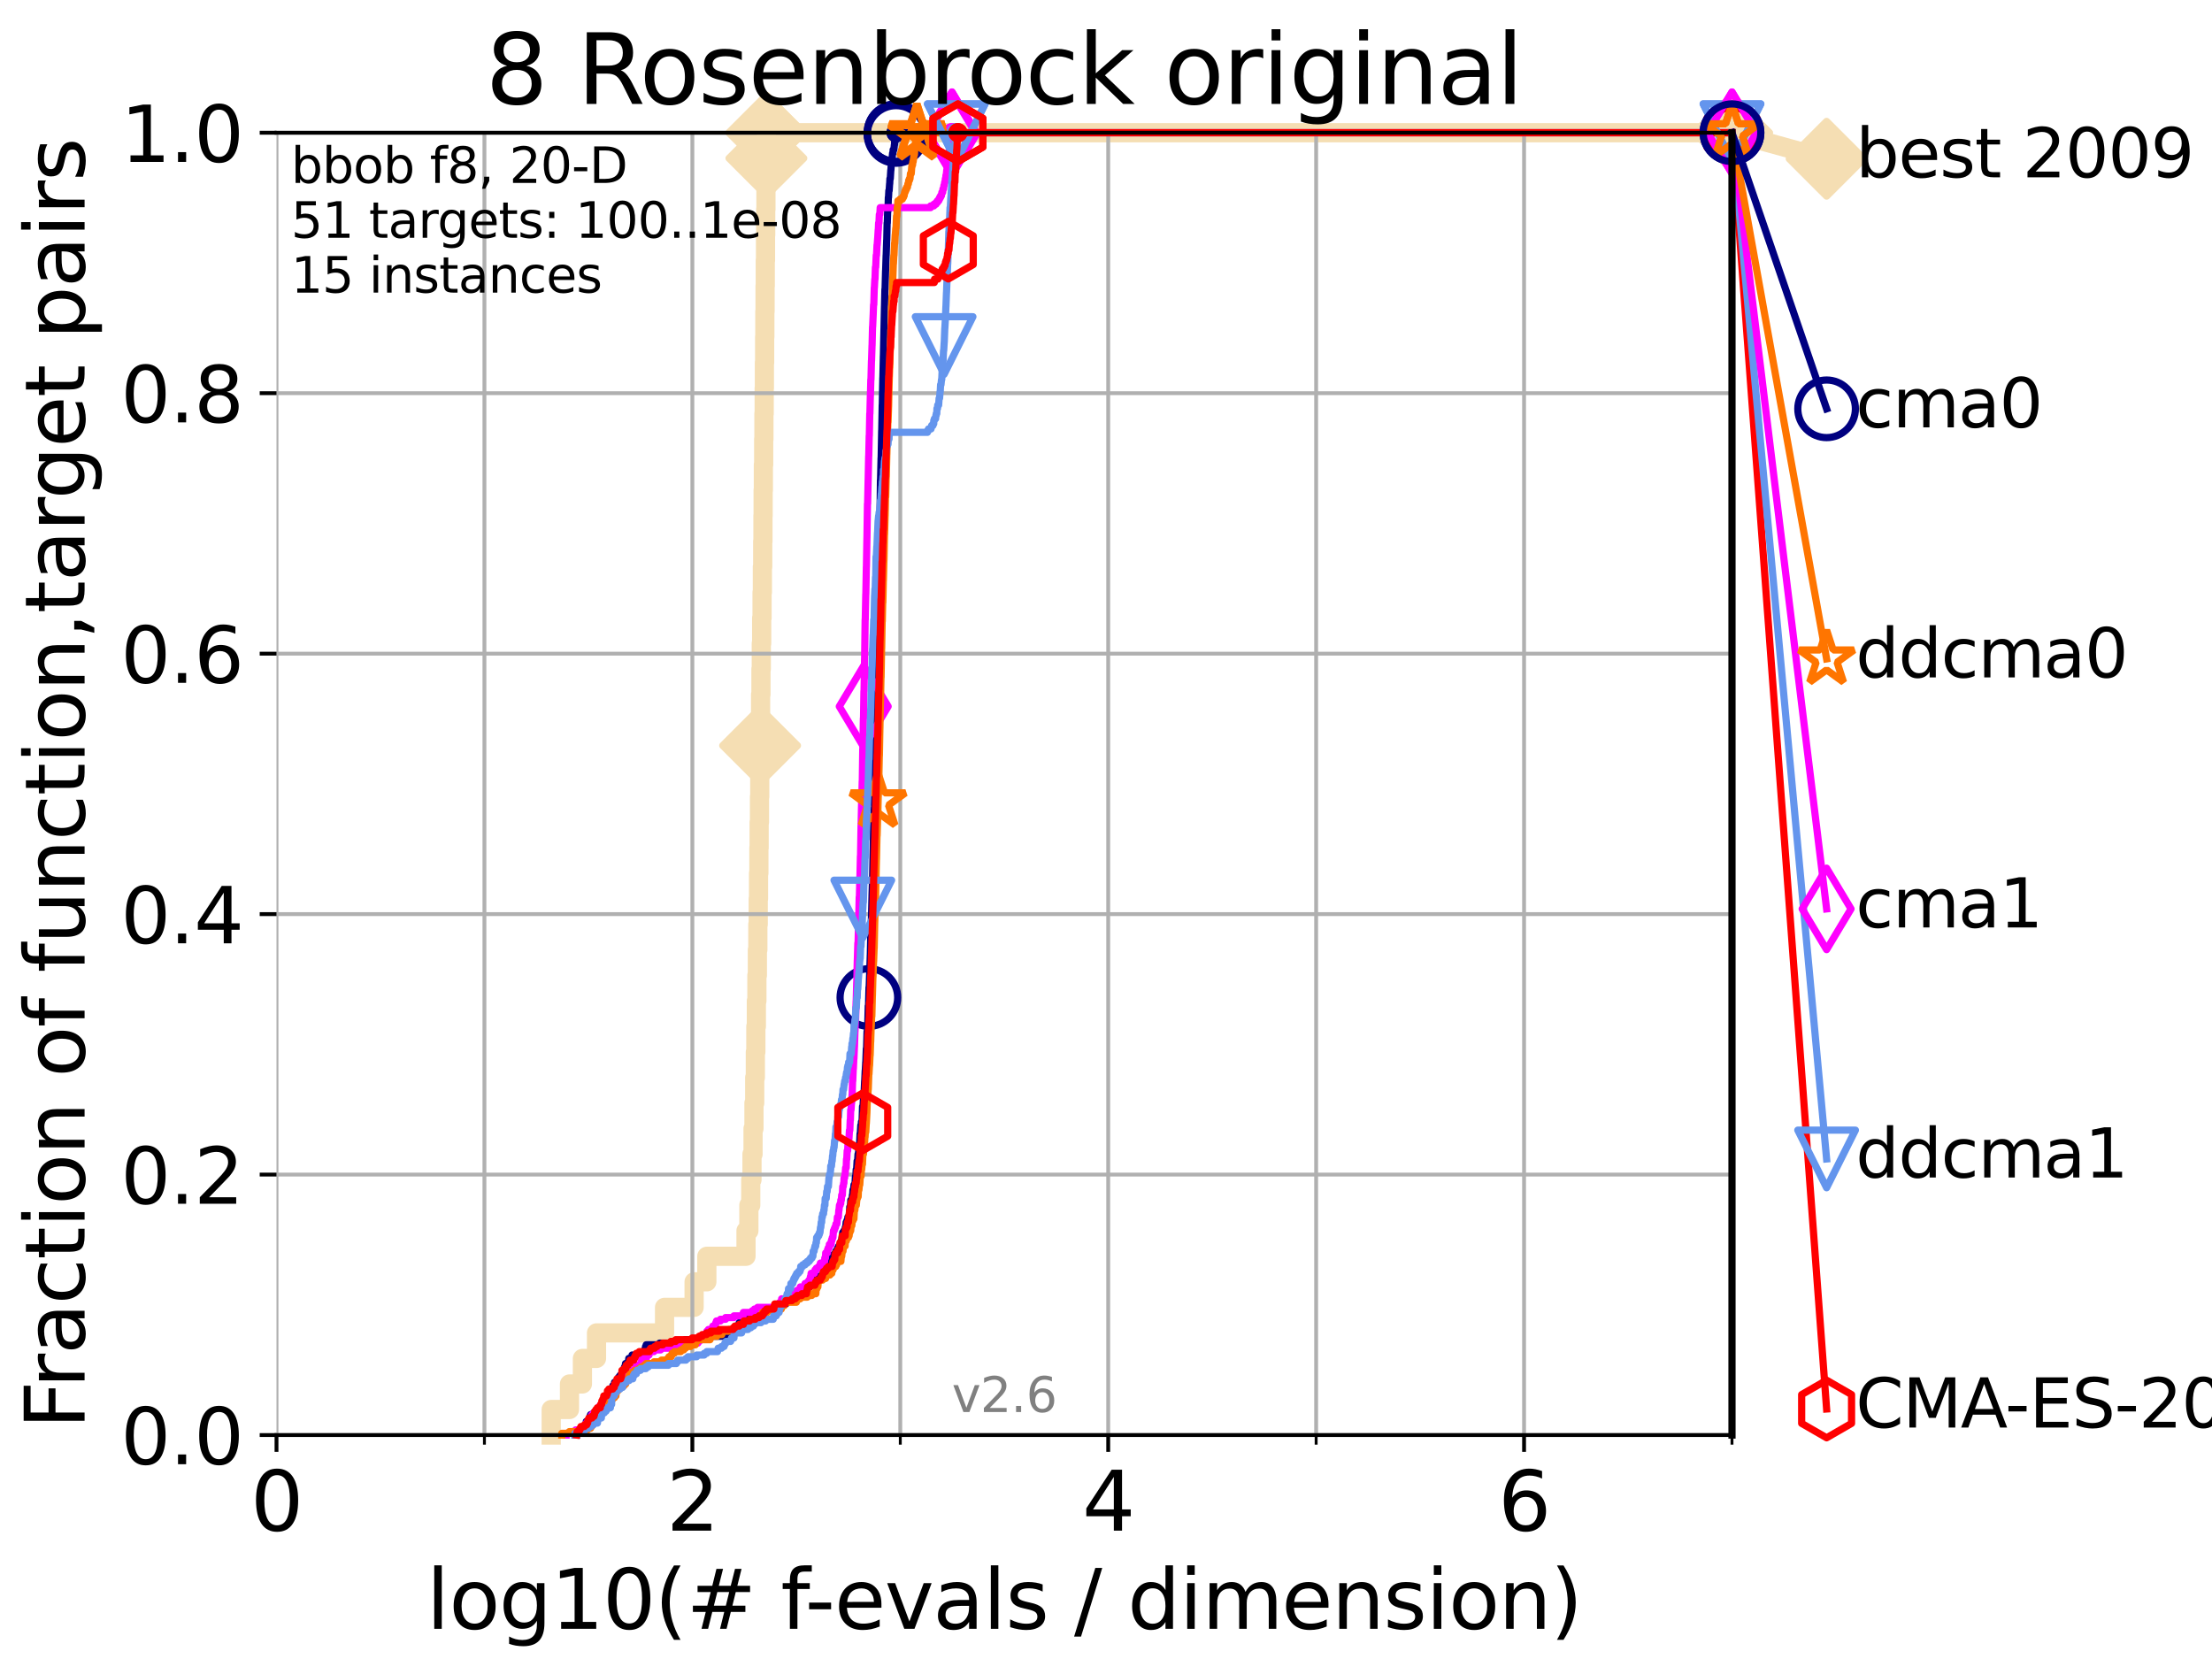 <?xml version="1.0" encoding="utf-8" standalone="no"?>
<!DOCTYPE svg PUBLIC "-//W3C//DTD SVG 1.1//EN"
  "http://www.w3.org/Graphics/SVG/1.1/DTD/svg11.dtd">
<svg xmlns:xlink="http://www.w3.org/1999/xlink" width="460.8pt" height="345.6pt" viewBox="0 0 460.8 345.6" xmlns="http://www.w3.org/2000/svg" version="1.1">
 <defs>
  <style type="text/css">*{stroke-linejoin: round; stroke-linecap: butt}</style>
 </defs>
 <g id="figure_1">
  <g id="patch_1">
   <path d="M 0 345.6 
L 460.8 345.6 
L 460.8 0 
L 0 0 
z
" style="fill: #ffffff"/>
  </g>
  <g id="axes_1">
   <g id="patch_2">
    <path d="M 57.6 298.944 
L 360.806 298.944 
L 360.806 27.648 
L 57.6 27.648 
z
" style="fill: #ffffff"/>
   </g>
   <g id="line2d_1">
    <path d="M 114.827 298.944 
L 114.827 293.624 
L 118.635 293.624 
L 118.635 288.305 
L 121.329 288.305 
L 121.329 282.985 
L 124.265 282.985 
L 124.265 277.666 
L 138.439 277.666 
L 138.439 272.346 
L 144.594 272.346 
L 144.594 267.027 
L 147.248 267.027 
L 147.248 261.707 
L 155.407 261.707 
L 155.407 256.388 
L 156.005 256.388 
L 156.005 251.068 
L 156.394 251.068 
L 156.394 245.749 
L 156.653 245.749 
L 156.653 240.429 
L 156.875 240.429 
L 156.875 235.11 
L 157.062 235.11 
L 157.062 229.79 
L 157.218 229.79 
L 157.218 224.471 
L 157.354 224.471 
L 157.354 219.151 
L 157.457 219.151 
L 157.457 213.832 
L 157.564 213.832 
L 157.564 208.512 
L 157.674 208.512 
L 157.674 203.192 
L 157.775 203.192 
L 157.775 197.873 
L 157.871 197.873 
L 157.871 192.553 
L 157.953 192.553 
L 157.953 187.234 
L 158.016 187.234 
L 158.016 181.914 
L 158.089 181.914 
L 158.089 176.595 
L 158.143 176.595 
L 158.143 171.275 
L 158.214 171.275 
L 158.214 165.956 
L 158.272 165.956 
L 158.272 160.636 
L 158.344 160.636 
L 158.344 155.317 
L 158.388 155.317 
L 158.388 149.997 
L 158.445 149.997 
L 158.445 144.678 
L 158.52 144.678 
L 158.52 139.358 
L 158.591 139.358 
L 158.591 134.039 
L 158.669 134.039 
L 158.669 128.719 
L 158.752 128.719 
L 158.752 123.4 
L 158.817 123.4 
L 158.817 118.08 
L 158.886 118.08 
L 158.886 112.76 
L 158.938 112.76 
L 158.938 107.441 
L 158.973 107.441 
L 158.973 102.121 
L 159.024 102.121 
L 159.024 96.802 
L 159.088 96.802 
L 159.088 91.482 
L 159.139 91.482 
L 159.139 86.163 
L 159.195 86.163 
L 159.195 80.843 
L 159.237 80.843 
L 159.237 75.524 
L 159.288 75.524 
L 159.288 70.204 
L 159.33 70.204 
L 159.33 64.885 
L 159.376 64.885 
L 159.376 59.565 
L 159.418 59.565 
L 159.418 54.246 
L 159.469 54.246 
L 159.469 48.926 
L 159.51 48.926 
L 159.51 43.607 
L 159.56 43.607 
L 159.56 38.287 
L 159.61 38.287 
L 159.61 32.968 
L 159.652 32.968 
L 159.652 27.648 
L 360.806 27.648 
" style="fill: none; stroke: #f5deb3; stroke-width: 4; stroke-linecap: square"/>
   </g>
   <g id="line2d_2">
    <defs>
     <path id="m5d76d0111b" d="M -0 7.778 
L 7.778 0 
L 0 -7.778 
L -7.778 -0 
z
" style="stroke: #f5deb3; stroke-width: 1.5; stroke-linejoin: miter"/>
    </defs>
    <g>
     <use xlink:href="#m5d76d0111b" x="158.344" y="155.317" style="fill: #f5deb3; stroke: #f5deb3; stroke-width: 1.5; stroke-linejoin: miter"/>
     <use xlink:href="#m5d76d0111b" x="159.652" y="32.968" style="fill: #f5deb3; stroke: #f5deb3; stroke-width: 1.5; stroke-linejoin: miter"/>
     <use xlink:href="#m5d76d0111b" x="159.652" y="27.648" style="fill: #f5deb3; stroke: #f5deb3; stroke-width: 1.5; stroke-linejoin: miter"/>
     <use xlink:href="#m5d76d0111b" x="159.652" y="27.648" style="fill: #f5deb3; stroke: #f5deb3; stroke-width: 1.5; stroke-linejoin: miter"/>
     <use xlink:href="#m5d76d0111b" x="360.806" y="27.648" style="fill: #f5deb3; stroke: #f5deb3; stroke-width: 1.5; stroke-linejoin: miter"/>
    </g>
   </g>
   <g id="line2d_3">
    <path style="fill: none; stroke: #f5deb3; stroke-width: 4; stroke-linecap: square"/>
    <g/>
   </g>
   <g id="line2d_4">
    <path d="M 360.806 27.648 
L 380.515 33.074 
" style="fill: none; stroke: #f5deb3; stroke-width: 4; stroke-linecap: square"/>
    <g>
     <use xlink:href="#m5d76d0111b" x="360.806" y="27.648" style="fill: #f5deb3; stroke: #f5deb3; stroke-width: 1.5; stroke-linejoin: miter"/>
     <use xlink:href="#m5d76d0111b" x="380.515" y="33.074" style="fill: #f5deb3; stroke: #f5deb3; stroke-width: 1.5; stroke-linejoin: miter"/>
    </g>
   </g>
   <g id="matplotlib.axis_1">
    <g id="xtick_1">
     <g id="line2d_5">
      <path d="M 57.6 298.944 
L 57.6 27.648 
" clip-path="url(#p313cc89302)" style="fill: none; stroke: #b0b0b0; stroke-width: 0.8; stroke-linecap: square"/>
     </g>
     <g id="line2d_6">
      <defs>
       <path id="m6eb5035767" d="M 0 0 
L 0 3.5 
" style="stroke: #000000; stroke-width: 0.8"/>
      </defs>
      <g>
       <use xlink:href="#m6eb5035767" x="57.6" y="298.944" style="stroke: #000000; stroke-width: 0.8"/>
      </g>
     </g>
     <g id="text_1">
      <!-- 0 -->
      <g transform="translate(52.192 318.861)scale(0.17 -0.17)">
       <defs>
        <path id="DejaVuSans-30" d="M 2034 4250 
Q 1547 4250 1301 3770 
Q 1056 3291 1056 2328 
Q 1056 1369 1301 889 
Q 1547 409 2034 409 
Q 2525 409 2770 889 
Q 3016 1369 3016 2328 
Q 3016 3291 2770 3770 
Q 2525 4250 2034 4250 
z
M 2034 4750 
Q 2819 4750 3233 4129 
Q 3647 3509 3647 2328 
Q 3647 1150 3233 529 
Q 2819 -91 2034 -91 
Q 1250 -91 836 529 
Q 422 1150 422 2328 
Q 422 3509 836 4129 
Q 1250 4750 2034 4750 
z
" transform="scale(0.016)"/>
       </defs>
       <use xlink:href="#DejaVuSans-30"/>
      </g>
     </g>
    </g>
    <g id="xtick_2">
     <g id="line2d_7">
      <path d="M 144.23 298.944 
L 144.23 27.648 
" clip-path="url(#p313cc89302)" style="fill: none; stroke: #b0b0b0; stroke-width: 0.8; stroke-linecap: square"/>
     </g>
     <g id="line2d_8">
      <g>
       <use xlink:href="#m6eb5035767" x="144.23" y="298.944" style="stroke: #000000; stroke-width: 0.8"/>
      </g>
     </g>
     <g id="text_2">
      <!-- 2 -->
      <g transform="translate(138.822 318.861)scale(0.17 -0.17)">
       <defs>
        <path id="DejaVuSans-32" d="M 1228 531 
L 3431 531 
L 3431 0 
L 469 0 
L 469 531 
Q 828 903 1448 1529 
Q 2069 2156 2228 2338 
Q 2531 2678 2651 2914 
Q 2772 3150 2772 3378 
Q 2772 3750 2511 3984 
Q 2250 4219 1831 4219 
Q 1534 4219 1204 4116 
Q 875 4013 500 3803 
L 500 4441 
Q 881 4594 1212 4672 
Q 1544 4750 1819 4750 
Q 2544 4750 2975 4387 
Q 3406 4025 3406 3419 
Q 3406 3131 3298 2873 
Q 3191 2616 2906 2266 
Q 2828 2175 2409 1742 
Q 1991 1309 1228 531 
z
" transform="scale(0.016)"/>
       </defs>
       <use xlink:href="#DejaVuSans-32"/>
      </g>
     </g>
    </g>
    <g id="xtick_3">
     <g id="line2d_9">
      <path d="M 230.861 298.944 
L 230.861 27.648 
" clip-path="url(#p313cc89302)" style="fill: none; stroke: #b0b0b0; stroke-width: 0.8; stroke-linecap: square"/>
     </g>
     <g id="line2d_10">
      <g>
       <use xlink:href="#m6eb5035767" x="230.861" y="298.944" style="stroke: #000000; stroke-width: 0.8"/>
      </g>
     </g>
     <g id="text_3">
      <!-- 4 -->
      <g transform="translate(225.453 318.861)scale(0.17 -0.17)">
       <defs>
        <path id="DejaVuSans-34" d="M 2419 4116 
L 825 1625 
L 2419 1625 
L 2419 4116 
z
M 2253 4666 
L 3047 4666 
L 3047 1625 
L 3713 1625 
L 3713 1100 
L 3047 1100 
L 3047 0 
L 2419 0 
L 2419 1100 
L 313 1100 
L 313 1709 
L 2253 4666 
z
" transform="scale(0.016)"/>
       </defs>
       <use xlink:href="#DejaVuSans-34"/>
      </g>
     </g>
    </g>
    <g id="xtick_4">
     <g id="line2d_11">
      <path d="M 317.491 298.944 
L 317.491 27.648 
" clip-path="url(#p313cc89302)" style="fill: none; stroke: #b0b0b0; stroke-width: 0.8; stroke-linecap: square"/>
     </g>
     <g id="line2d_12">
      <g>
       <use xlink:href="#m6eb5035767" x="317.491" y="298.944" style="stroke: #000000; stroke-width: 0.8"/>
      </g>
     </g>
     <g id="text_4">
      <!-- 6 -->
      <g transform="translate(312.083 318.861)scale(0.17 -0.17)">
       <defs>
        <path id="DejaVuSans-36" d="M 2113 2584 
Q 1688 2584 1439 2293 
Q 1191 2003 1191 1497 
Q 1191 994 1439 701 
Q 1688 409 2113 409 
Q 2538 409 2786 701 
Q 3034 994 3034 1497 
Q 3034 2003 2786 2293 
Q 2538 2584 2113 2584 
z
M 3366 4563 
L 3366 3988 
Q 3128 4100 2886 4159 
Q 2644 4219 2406 4219 
Q 1781 4219 1451 3797 
Q 1122 3375 1075 2522 
Q 1259 2794 1537 2939 
Q 1816 3084 2150 3084 
Q 2853 3084 3261 2657 
Q 3669 2231 3669 1497 
Q 3669 778 3244 343 
Q 2819 -91 2113 -91 
Q 1303 -91 875 529 
Q 447 1150 447 2328 
Q 447 3434 972 4092 
Q 1497 4750 2381 4750 
Q 2619 4750 2861 4703 
Q 3103 4656 3366 4563 
z
" transform="scale(0.016)"/>
       </defs>
       <use xlink:href="#DejaVuSans-36"/>
      </g>
     </g>
    </g>
    <g id="xtick_5">
     <g id="line2d_13">
      <path d="M 100.915 298.944 
L 100.915 27.648 
" clip-path="url(#p313cc89302)" style="fill: none; stroke: #b0b0b0; stroke-width: 0.8; stroke-linecap: square"/>
     </g>
     <g id="line2d_14">
      <defs>
       <path id="m826b3a270f" d="M 0 0 
L 0 2 
" style="stroke: #000000; stroke-width: 0.6"/>
      </defs>
      <g>
       <use xlink:href="#m826b3a270f" x="100.915" y="298.944" style="stroke: #000000; stroke-width: 0.6"/>
      </g>
     </g>
    </g>
    <g id="xtick_6">
     <g id="line2d_15">
      <path d="M 187.546 298.944 
L 187.546 27.648 
" clip-path="url(#p313cc89302)" style="fill: none; stroke: #b0b0b0; stroke-width: 0.8; stroke-linecap: square"/>
     </g>
     <g id="line2d_16">
      <g>
       <use xlink:href="#m826b3a270f" x="187.546" y="298.944" style="stroke: #000000; stroke-width: 0.6"/>
      </g>
     </g>
    </g>
    <g id="xtick_7">
     <g id="line2d_17">
      <path d="M 274.176 298.944 
L 274.176 27.648 
" clip-path="url(#p313cc89302)" style="fill: none; stroke: #b0b0b0; stroke-width: 0.8; stroke-linecap: square"/>
     </g>
     <g id="line2d_18">
      <g>
       <use xlink:href="#m826b3a270f" x="274.176" y="298.944" style="stroke: #000000; stroke-width: 0.6"/>
      </g>
     </g>
    </g>
    <g id="xtick_8">
     <g id="line2d_19">
      <path d="M 360.806 298.944 
L 360.806 27.648 
" clip-path="url(#p313cc89302)" style="fill: none; stroke: #b0b0b0; stroke-width: 0.8; stroke-linecap: square"/>
     </g>
     <g id="line2d_20">
      <g>
       <use xlink:href="#m826b3a270f" x="360.806" y="298.944" style="stroke: #000000; stroke-width: 0.6"/>
      </g>
     </g>
    </g>
    <g id="text_5">
     <!-- log10(# f-evals / dimension) -->
     <g transform="translate(88.823 339.314)scale(0.17 -0.17)">
      <defs>
       <path id="DejaVuSans-6c" d="M 603 4863 
L 1178 4863 
L 1178 0 
L 603 0 
L 603 4863 
z
" transform="scale(0.016)"/>
       <path id="DejaVuSans-6f" d="M 1959 3097 
Q 1497 3097 1228 2736 
Q 959 2375 959 1747 
Q 959 1119 1226 758 
Q 1494 397 1959 397 
Q 2419 397 2687 759 
Q 2956 1122 2956 1747 
Q 2956 2369 2687 2733 
Q 2419 3097 1959 3097 
z
M 1959 3584 
Q 2709 3584 3137 3096 
Q 3566 2609 3566 1747 
Q 3566 888 3137 398 
Q 2709 -91 1959 -91 
Q 1206 -91 779 398 
Q 353 888 353 1747 
Q 353 2609 779 3096 
Q 1206 3584 1959 3584 
z
" transform="scale(0.016)"/>
       <path id="DejaVuSans-67" d="M 2906 1791 
Q 2906 2416 2648 2759 
Q 2391 3103 1925 3103 
Q 1463 3103 1205 2759 
Q 947 2416 947 1791 
Q 947 1169 1205 825 
Q 1463 481 1925 481 
Q 2391 481 2648 825 
Q 2906 1169 2906 1791 
z
M 3481 434 
Q 3481 -459 3084 -895 
Q 2688 -1331 1869 -1331 
Q 1566 -1331 1297 -1286 
Q 1028 -1241 775 -1147 
L 775 -588 
Q 1028 -725 1275 -790 
Q 1522 -856 1778 -856 
Q 2344 -856 2625 -561 
Q 2906 -266 2906 331 
L 2906 616 
Q 2728 306 2450 153 
Q 2172 0 1784 0 
Q 1141 0 747 490 
Q 353 981 353 1791 
Q 353 2603 747 3093 
Q 1141 3584 1784 3584 
Q 2172 3584 2450 3431 
Q 2728 3278 2906 2969 
L 2906 3500 
L 3481 3500 
L 3481 434 
z
" transform="scale(0.016)"/>
       <path id="DejaVuSans-31" d="M 794 531 
L 1825 531 
L 1825 4091 
L 703 3866 
L 703 4441 
L 1819 4666 
L 2450 4666 
L 2450 531 
L 3481 531 
L 3481 0 
L 794 0 
L 794 531 
z
" transform="scale(0.016)"/>
       <path id="DejaVuSans-28" d="M 1984 4856 
Q 1566 4138 1362 3434 
Q 1159 2731 1159 2009 
Q 1159 1288 1364 580 
Q 1569 -128 1984 -844 
L 1484 -844 
Q 1016 -109 783 600 
Q 550 1309 550 2009 
Q 550 2706 781 3412 
Q 1013 4119 1484 4856 
L 1984 4856 
z
" transform="scale(0.016)"/>
       <path id="DejaVuSans-23" d="M 3272 2816 
L 2363 2816 
L 2100 1772 
L 3016 1772 
L 3272 2816 
z
M 2803 4594 
L 2478 3297 
L 3391 3297 
L 3719 4594 
L 4219 4594 
L 3897 3297 
L 4872 3297 
L 4872 2816 
L 3775 2816 
L 3519 1772 
L 4513 1772 
L 4513 1294 
L 3397 1294 
L 3072 0 
L 2572 0 
L 2894 1294 
L 1978 1294 
L 1656 0 
L 1153 0 
L 1478 1294 
L 494 1294 
L 494 1772 
L 1594 1772 
L 1856 2816 
L 850 2816 
L 850 3297 
L 1978 3297 
L 2297 4594 
L 2803 4594 
z
" transform="scale(0.016)"/>
       <path id="DejaVuSans-20" transform="scale(0.016)"/>
       <path id="DejaVuSans-66" d="M 2375 4863 
L 2375 4384 
L 1825 4384 
Q 1516 4384 1395 4259 
Q 1275 4134 1275 3809 
L 1275 3500 
L 2222 3500 
L 2222 3053 
L 1275 3053 
L 1275 0 
L 697 0 
L 697 3053 
L 147 3053 
L 147 3500 
L 697 3500 
L 697 3744 
Q 697 4328 969 4595 
Q 1241 4863 1831 4863 
L 2375 4863 
z
" transform="scale(0.016)"/>
       <path id="DejaVuSans-2d" d="M 313 2009 
L 1997 2009 
L 1997 1497 
L 313 1497 
L 313 2009 
z
" transform="scale(0.016)"/>
       <path id="DejaVuSans-65" d="M 3597 1894 
L 3597 1613 
L 953 1613 
Q 991 1019 1311 708 
Q 1631 397 2203 397 
Q 2534 397 2845 478 
Q 3156 559 3463 722 
L 3463 178 
Q 3153 47 2828 -22 
Q 2503 -91 2169 -91 
Q 1331 -91 842 396 
Q 353 884 353 1716 
Q 353 2575 817 3079 
Q 1281 3584 2069 3584 
Q 2775 3584 3186 3129 
Q 3597 2675 3597 1894 
z
M 3022 2063 
Q 3016 2534 2758 2815 
Q 2500 3097 2075 3097 
Q 1594 3097 1305 2825 
Q 1016 2553 972 2059 
L 3022 2063 
z
" transform="scale(0.016)"/>
       <path id="DejaVuSans-76" d="M 191 3500 
L 800 3500 
L 1894 563 
L 2988 3500 
L 3597 3500 
L 2284 0 
L 1503 0 
L 191 3500 
z
" transform="scale(0.016)"/>
       <path id="DejaVuSans-61" d="M 2194 1759 
Q 1497 1759 1228 1600 
Q 959 1441 959 1056 
Q 959 750 1161 570 
Q 1363 391 1709 391 
Q 2188 391 2477 730 
Q 2766 1069 2766 1631 
L 2766 1759 
L 2194 1759 
z
M 3341 1997 
L 3341 0 
L 2766 0 
L 2766 531 
Q 2569 213 2275 61 
Q 1981 -91 1556 -91 
Q 1019 -91 701 211 
Q 384 513 384 1019 
Q 384 1609 779 1909 
Q 1175 2209 1959 2209 
L 2766 2209 
L 2766 2266 
Q 2766 2663 2505 2880 
Q 2244 3097 1772 3097 
Q 1472 3097 1187 3025 
Q 903 2953 641 2809 
L 641 3341 
Q 956 3463 1253 3523 
Q 1550 3584 1831 3584 
Q 2591 3584 2966 3190 
Q 3341 2797 3341 1997 
z
" transform="scale(0.016)"/>
       <path id="DejaVuSans-73" d="M 2834 3397 
L 2834 2853 
Q 2591 2978 2328 3040 
Q 2066 3103 1784 3103 
Q 1356 3103 1142 2972 
Q 928 2841 928 2578 
Q 928 2378 1081 2264 
Q 1234 2150 1697 2047 
L 1894 2003 
Q 2506 1872 2764 1633 
Q 3022 1394 3022 966 
Q 3022 478 2636 193 
Q 2250 -91 1575 -91 
Q 1294 -91 989 -36 
Q 684 19 347 128 
L 347 722 
Q 666 556 975 473 
Q 1284 391 1588 391 
Q 1994 391 2212 530 
Q 2431 669 2431 922 
Q 2431 1156 2273 1281 
Q 2116 1406 1581 1522 
L 1381 1569 
Q 847 1681 609 1914 
Q 372 2147 372 2553 
Q 372 3047 722 3315 
Q 1072 3584 1716 3584 
Q 2034 3584 2315 3537 
Q 2597 3491 2834 3397 
z
" transform="scale(0.016)"/>
       <path id="DejaVuSans-2f" d="M 1625 4666 
L 2156 4666 
L 531 -594 
L 0 -594 
L 1625 4666 
z
" transform="scale(0.016)"/>
       <path id="DejaVuSans-64" d="M 2906 2969 
L 2906 4863 
L 3481 4863 
L 3481 0 
L 2906 0 
L 2906 525 
Q 2725 213 2448 61 
Q 2172 -91 1784 -91 
Q 1150 -91 751 415 
Q 353 922 353 1747 
Q 353 2572 751 3078 
Q 1150 3584 1784 3584 
Q 2172 3584 2448 3432 
Q 2725 3281 2906 2969 
z
M 947 1747 
Q 947 1113 1208 752 
Q 1469 391 1925 391 
Q 2381 391 2643 752 
Q 2906 1113 2906 1747 
Q 2906 2381 2643 2742 
Q 2381 3103 1925 3103 
Q 1469 3103 1208 2742 
Q 947 2381 947 1747 
z
" transform="scale(0.016)"/>
       <path id="DejaVuSans-69" d="M 603 3500 
L 1178 3500 
L 1178 0 
L 603 0 
L 603 3500 
z
M 603 4863 
L 1178 4863 
L 1178 4134 
L 603 4134 
L 603 4863 
z
" transform="scale(0.016)"/>
       <path id="DejaVuSans-6d" d="M 3328 2828 
Q 3544 3216 3844 3400 
Q 4144 3584 4550 3584 
Q 5097 3584 5394 3201 
Q 5691 2819 5691 2113 
L 5691 0 
L 5113 0 
L 5113 2094 
Q 5113 2597 4934 2840 
Q 4756 3084 4391 3084 
Q 3944 3084 3684 2787 
Q 3425 2491 3425 1978 
L 3425 0 
L 2847 0 
L 2847 2094 
Q 2847 2600 2669 2842 
Q 2491 3084 2119 3084 
Q 1678 3084 1418 2786 
Q 1159 2488 1159 1978 
L 1159 0 
L 581 0 
L 581 3500 
L 1159 3500 
L 1159 2956 
Q 1356 3278 1631 3431 
Q 1906 3584 2284 3584 
Q 2666 3584 2933 3390 
Q 3200 3197 3328 2828 
z
" transform="scale(0.016)"/>
       <path id="DejaVuSans-6e" d="M 3513 2113 
L 3513 0 
L 2938 0 
L 2938 2094 
Q 2938 2591 2744 2837 
Q 2550 3084 2163 3084 
Q 1697 3084 1428 2787 
Q 1159 2491 1159 1978 
L 1159 0 
L 581 0 
L 581 3500 
L 1159 3500 
L 1159 2956 
Q 1366 3272 1645 3428 
Q 1925 3584 2291 3584 
Q 2894 3584 3203 3211 
Q 3513 2838 3513 2113 
z
" transform="scale(0.016)"/>
       <path id="DejaVuSans-29" d="M 513 4856 
L 1013 4856 
Q 1481 4119 1714 3412 
Q 1947 2706 1947 2009 
Q 1947 1309 1714 600 
Q 1481 -109 1013 -844 
L 513 -844 
Q 928 -128 1133 580 
Q 1338 1288 1338 2009 
Q 1338 2731 1133 3434 
Q 928 4138 513 4856 
z
" transform="scale(0.016)"/>
      </defs>
      <use xlink:href="#DejaVuSans-6c"/>
      <use xlink:href="#DejaVuSans-6f" x="27.783"/>
      <use xlink:href="#DejaVuSans-67" x="88.965"/>
      <use xlink:href="#DejaVuSans-31" x="152.441"/>
      <use xlink:href="#DejaVuSans-30" x="216.064"/>
      <use xlink:href="#DejaVuSans-28" x="279.688"/>
      <use xlink:href="#DejaVuSans-23" x="318.701"/>
      <use xlink:href="#DejaVuSans-20" x="402.49"/>
      <use xlink:href="#DejaVuSans-66" x="434.277"/>
      <use xlink:href="#DejaVuSans-2d" x="463.982"/>
      <use xlink:href="#DejaVuSans-65" x="500.066"/>
      <use xlink:href="#DejaVuSans-76" x="561.59"/>
      <use xlink:href="#DejaVuSans-61" x="620.77"/>
      <use xlink:href="#DejaVuSans-6c" x="682.049"/>
      <use xlink:href="#DejaVuSans-73" x="709.832"/>
      <use xlink:href="#DejaVuSans-20" x="761.932"/>
      <use xlink:href="#DejaVuSans-2f" x="793.719"/>
      <use xlink:href="#DejaVuSans-20" x="827.41"/>
      <use xlink:href="#DejaVuSans-64" x="859.197"/>
      <use xlink:href="#DejaVuSans-69" x="922.674"/>
      <use xlink:href="#DejaVuSans-6d" x="950.457"/>
      <use xlink:href="#DejaVuSans-65" x="1047.869"/>
      <use xlink:href="#DejaVuSans-6e" x="1109.393"/>
      <use xlink:href="#DejaVuSans-73" x="1172.771"/>
      <use xlink:href="#DejaVuSans-69" x="1224.871"/>
      <use xlink:href="#DejaVuSans-6f" x="1252.654"/>
      <use xlink:href="#DejaVuSans-6e" x="1313.836"/>
      <use xlink:href="#DejaVuSans-29" x="1377.215"/>
     </g>
    </g>
   </g>
   <g id="matplotlib.axis_2">
    <g id="ytick_1">
     <g id="line2d_21">
      <path d="M 57.6 298.944 
L 360.806 298.944 
" clip-path="url(#p313cc89302)" style="fill: none; stroke: #b0b0b0; stroke-width: 0.8; stroke-linecap: square"/>
     </g>
     <g id="line2d_22">
      <defs>
       <path id="m33088e10df" d="M 0 0 
L -3.5 0 
" style="stroke: #000000; stroke-width: 0.8"/>
      </defs>
      <g>
       <use xlink:href="#m33088e10df" x="57.6" y="298.944" style="stroke: #000000; stroke-width: 0.8"/>
      </g>
     </g>
     <g id="text_6">
      <!-- 0.0 -->
      <g transform="translate(25.155 305.023)scale(0.16 -0.16)">
       <defs>
        <path id="DejaVuSans-2e" d="M 684 794 
L 1344 794 
L 1344 0 
L 684 0 
L 684 794 
z
" transform="scale(0.016)"/>
       </defs>
       <use xlink:href="#DejaVuSans-30"/>
       <use xlink:href="#DejaVuSans-2e" x="63.623"/>
       <use xlink:href="#DejaVuSans-30" x="95.41"/>
      </g>
     </g>
    </g>
    <g id="ytick_2">
     <g id="line2d_23">
      <path d="M 57.6 244.685 
L 360.806 244.685 
" clip-path="url(#p313cc89302)" style="fill: none; stroke: #b0b0b0; stroke-width: 0.8; stroke-linecap: square"/>
     </g>
     <g id="line2d_24">
      <g>
       <use xlink:href="#m33088e10df" x="57.6" y="244.685" style="stroke: #000000; stroke-width: 0.8"/>
      </g>
     </g>
     <g id="text_7">
      <!-- 0.2 -->
      <g transform="translate(25.155 250.764)scale(0.16 -0.16)">
       <use xlink:href="#DejaVuSans-30"/>
       <use xlink:href="#DejaVuSans-2e" x="63.623"/>
       <use xlink:href="#DejaVuSans-32" x="95.41"/>
      </g>
     </g>
    </g>
    <g id="ytick_3">
     <g id="line2d_25">
      <path d="M 57.6 190.426 
L 360.806 190.426 
" clip-path="url(#p313cc89302)" style="fill: none; stroke: #b0b0b0; stroke-width: 0.8; stroke-linecap: square"/>
     </g>
     <g id="line2d_26">
      <g>
       <use xlink:href="#m33088e10df" x="57.6" y="190.426" style="stroke: #000000; stroke-width: 0.8"/>
      </g>
     </g>
     <g id="text_8">
      <!-- 0.4 -->
      <g transform="translate(25.155 196.504)scale(0.16 -0.16)">
       <use xlink:href="#DejaVuSans-30"/>
       <use xlink:href="#DejaVuSans-2e" x="63.623"/>
       <use xlink:href="#DejaVuSans-34" x="95.41"/>
      </g>
     </g>
    </g>
    <g id="ytick_4">
     <g id="line2d_27">
      <path d="M 57.6 136.166 
L 360.806 136.166 
" clip-path="url(#p313cc89302)" style="fill: none; stroke: #b0b0b0; stroke-width: 0.8; stroke-linecap: square"/>
     </g>
     <g id="line2d_28">
      <g>
       <use xlink:href="#m33088e10df" x="57.6" y="136.166" style="stroke: #000000; stroke-width: 0.8"/>
      </g>
     </g>
     <g id="text_9">
      <!-- 0.6 -->
      <g transform="translate(25.155 142.245)scale(0.16 -0.16)">
       <use xlink:href="#DejaVuSans-30"/>
       <use xlink:href="#DejaVuSans-2e" x="63.623"/>
       <use xlink:href="#DejaVuSans-36" x="95.41"/>
      </g>
     </g>
    </g>
    <g id="ytick_5">
     <g id="line2d_29">
      <path d="M 57.6 81.907 
L 360.806 81.907 
" clip-path="url(#p313cc89302)" style="fill: none; stroke: #b0b0b0; stroke-width: 0.8; stroke-linecap: square"/>
     </g>
     <g id="line2d_30">
      <g>
       <use xlink:href="#m33088e10df" x="57.6" y="81.907" style="stroke: #000000; stroke-width: 0.8"/>
      </g>
     </g>
     <g id="text_10">
      <!-- 0.8 -->
      <g transform="translate(25.155 87.986)scale(0.16 -0.16)">
       <defs>
        <path id="DejaVuSans-38" d="M 2034 2216 
Q 1584 2216 1326 1975 
Q 1069 1734 1069 1313 
Q 1069 891 1326 650 
Q 1584 409 2034 409 
Q 2484 409 2743 651 
Q 3003 894 3003 1313 
Q 3003 1734 2745 1975 
Q 2488 2216 2034 2216 
z
M 1403 2484 
Q 997 2584 770 2862 
Q 544 3141 544 3541 
Q 544 4100 942 4425 
Q 1341 4750 2034 4750 
Q 2731 4750 3128 4425 
Q 3525 4100 3525 3541 
Q 3525 3141 3298 2862 
Q 3072 2584 2669 2484 
Q 3125 2378 3379 2068 
Q 3634 1759 3634 1313 
Q 3634 634 3220 271 
Q 2806 -91 2034 -91 
Q 1263 -91 848 271 
Q 434 634 434 1313 
Q 434 1759 690 2068 
Q 947 2378 1403 2484 
z
M 1172 3481 
Q 1172 3119 1398 2916 
Q 1625 2713 2034 2713 
Q 2441 2713 2670 2916 
Q 2900 3119 2900 3481 
Q 2900 3844 2670 4047 
Q 2441 4250 2034 4250 
Q 1625 4250 1398 4047 
Q 1172 3844 1172 3481 
z
" transform="scale(0.016)"/>
       </defs>
       <use xlink:href="#DejaVuSans-30"/>
       <use xlink:href="#DejaVuSans-2e" x="63.623"/>
       <use xlink:href="#DejaVuSans-38" x="95.41"/>
      </g>
     </g>
    </g>
    <g id="ytick_6">
     <g id="line2d_31">
      <path d="M 57.6 27.648 
L 360.806 27.648 
" clip-path="url(#p313cc89302)" style="fill: none; stroke: #b0b0b0; stroke-width: 0.8; stroke-linecap: square"/>
     </g>
     <g id="line2d_32">
      <g>
       <use xlink:href="#m33088e10df" x="57.6" y="27.648" style="stroke: #000000; stroke-width: 0.8"/>
      </g>
     </g>
     <g id="text_11">
      <!-- 1.0 -->
      <g transform="translate(25.155 33.727)scale(0.16 -0.16)">
       <use xlink:href="#DejaVuSans-31"/>
       <use xlink:href="#DejaVuSans-2e" x="63.623"/>
       <use xlink:href="#DejaVuSans-30" x="95.41"/>
      </g>
     </g>
    </g>
    <g id="text_12">
     <!-- Fraction of function,target pairs -->
     <g transform="translate(17.62 297.681)rotate(-90)scale(0.17 -0.17)">
      <defs>
       <path id="DejaVuSans-46" d="M 628 4666 
L 3309 4666 
L 3309 4134 
L 1259 4134 
L 1259 2759 
L 3109 2759 
L 3109 2228 
L 1259 2228 
L 1259 0 
L 628 0 
L 628 4666 
z
" transform="scale(0.016)"/>
       <path id="DejaVuSans-72" d="M 2631 2963 
Q 2534 3019 2420 3045 
Q 2306 3072 2169 3072 
Q 1681 3072 1420 2755 
Q 1159 2438 1159 1844 
L 1159 0 
L 581 0 
L 581 3500 
L 1159 3500 
L 1159 2956 
Q 1341 3275 1631 3429 
Q 1922 3584 2338 3584 
Q 2397 3584 2469 3576 
Q 2541 3569 2628 3553 
L 2631 2963 
z
" transform="scale(0.016)"/>
       <path id="DejaVuSans-63" d="M 3122 3366 
L 3122 2828 
Q 2878 2963 2633 3030 
Q 2388 3097 2138 3097 
Q 1578 3097 1268 2742 
Q 959 2388 959 1747 
Q 959 1106 1268 751 
Q 1578 397 2138 397 
Q 2388 397 2633 464 
Q 2878 531 3122 666 
L 3122 134 
Q 2881 22 2623 -34 
Q 2366 -91 2075 -91 
Q 1284 -91 818 406 
Q 353 903 353 1747 
Q 353 2603 823 3093 
Q 1294 3584 2113 3584 
Q 2378 3584 2631 3529 
Q 2884 3475 3122 3366 
z
" transform="scale(0.016)"/>
       <path id="DejaVuSans-74" d="M 1172 4494 
L 1172 3500 
L 2356 3500 
L 2356 3053 
L 1172 3053 
L 1172 1153 
Q 1172 725 1289 603 
Q 1406 481 1766 481 
L 2356 481 
L 2356 0 
L 1766 0 
Q 1100 0 847 248 
Q 594 497 594 1153 
L 594 3053 
L 172 3053 
L 172 3500 
L 594 3500 
L 594 4494 
L 1172 4494 
z
" transform="scale(0.016)"/>
       <path id="DejaVuSans-75" d="M 544 1381 
L 544 3500 
L 1119 3500 
L 1119 1403 
Q 1119 906 1312 657 
Q 1506 409 1894 409 
Q 2359 409 2629 706 
Q 2900 1003 2900 1516 
L 2900 3500 
L 3475 3500 
L 3475 0 
L 2900 0 
L 2900 538 
Q 2691 219 2414 64 
Q 2138 -91 1772 -91 
Q 1169 -91 856 284 
Q 544 659 544 1381 
z
M 1991 3584 
L 1991 3584 
z
" transform="scale(0.016)"/>
       <path id="DejaVuSans-2c" d="M 750 794 
L 1409 794 
L 1409 256 
L 897 -744 
L 494 -744 
L 750 256 
L 750 794 
z
" transform="scale(0.016)"/>
       <path id="DejaVuSans-70" d="M 1159 525 
L 1159 -1331 
L 581 -1331 
L 581 3500 
L 1159 3500 
L 1159 2969 
Q 1341 3281 1617 3432 
Q 1894 3584 2278 3584 
Q 2916 3584 3314 3078 
Q 3713 2572 3713 1747 
Q 3713 922 3314 415 
Q 2916 -91 2278 -91 
Q 1894 -91 1617 61 
Q 1341 213 1159 525 
z
M 3116 1747 
Q 3116 2381 2855 2742 
Q 2594 3103 2138 3103 
Q 1681 3103 1420 2742 
Q 1159 2381 1159 1747 
Q 1159 1113 1420 752 
Q 1681 391 2138 391 
Q 2594 391 2855 752 
Q 3116 1113 3116 1747 
z
" transform="scale(0.016)"/>
      </defs>
      <use xlink:href="#DejaVuSans-46"/>
      <use xlink:href="#DejaVuSans-72" x="50.27"/>
      <use xlink:href="#DejaVuSans-61" x="91.383"/>
      <use xlink:href="#DejaVuSans-63" x="152.662"/>
      <use xlink:href="#DejaVuSans-74" x="207.643"/>
      <use xlink:href="#DejaVuSans-69" x="246.852"/>
      <use xlink:href="#DejaVuSans-6f" x="274.635"/>
      <use xlink:href="#DejaVuSans-6e" x="335.816"/>
      <use xlink:href="#DejaVuSans-20" x="399.195"/>
      <use xlink:href="#DejaVuSans-6f" x="430.982"/>
      <use xlink:href="#DejaVuSans-66" x="492.164"/>
      <use xlink:href="#DejaVuSans-20" x="527.369"/>
      <use xlink:href="#DejaVuSans-66" x="559.156"/>
      <use xlink:href="#DejaVuSans-75" x="594.361"/>
      <use xlink:href="#DejaVuSans-6e" x="657.74"/>
      <use xlink:href="#DejaVuSans-63" x="721.119"/>
      <use xlink:href="#DejaVuSans-74" x="776.1"/>
      <use xlink:href="#DejaVuSans-69" x="815.309"/>
      <use xlink:href="#DejaVuSans-6f" x="843.092"/>
      <use xlink:href="#DejaVuSans-6e" x="904.273"/>
      <use xlink:href="#DejaVuSans-2c" x="967.652"/>
      <use xlink:href="#DejaVuSans-74" x="999.439"/>
      <use xlink:href="#DejaVuSans-61" x="1038.648"/>
      <use xlink:href="#DejaVuSans-72" x="1099.928"/>
      <use xlink:href="#DejaVuSans-67" x="1139.291"/>
      <use xlink:href="#DejaVuSans-65" x="1202.768"/>
      <use xlink:href="#DejaVuSans-74" x="1264.291"/>
      <use xlink:href="#DejaVuSans-20" x="1303.5"/>
      <use xlink:href="#DejaVuSans-70" x="1335.287"/>
      <use xlink:href="#DejaVuSans-61" x="1398.764"/>
      <use xlink:href="#DejaVuSans-69" x="1460.043"/>
      <use xlink:href="#DejaVuSans-72" x="1487.826"/>
      <use xlink:href="#DejaVuSans-73" x="1528.939"/>
     </g>
    </g>
   </g>
   <g id="line2d_33">
    <defs>
     <path id="m5963a0fc35" d="M 0 1.5 
C 0.398 1.5 0.779 1.342 1.061 1.061 
C 1.342 0.779 1.5 0.398 1.5 0 
C 1.5 -0.398 1.342 -0.779 1.061 -1.061 
C 0.779 -1.342 0.398 -1.5 0 -1.5 
C -0.398 -1.5 -0.779 -1.342 -1.061 -1.061 
C -1.342 -0.779 -1.5 -0.398 -1.5 0 
C -1.5 0.398 -1.342 0.779 -1.061 1.061 
C -0.779 1.342 -0.398 1.5 0 1.5 
z
" style="stroke: #f5deb3"/>
    </defs>
    <g>
     <use xlink:href="#m5963a0fc35" x="159.652" y="27.648" style="fill: #f5deb3; stroke: #f5deb3"/>
     <use xlink:href="#m5963a0fc35" x="159.652" y="27.648" style="fill: #f5deb3; stroke: #f5deb3"/>
    </g>
   </g>
   <g id="line2d_34">
    <defs>
     <path id="mb6e4d55804" d="M 0 1.5 
C 0.398 1.5 0.779 1.342 1.061 1.061 
C 1.342 0.779 1.5 0.398 1.5 0 
C 1.5 -0.398 1.342 -0.779 1.061 -1.061 
C 0.779 -1.342 0.398 -1.5 0 -1.5 
C -0.398 -1.5 -0.779 -1.342 -1.061 -1.061 
C -1.342 -0.779 -1.5 -0.398 -1.5 0 
C -1.5 0.398 -1.342 0.779 -1.061 1.061 
C -0.779 1.342 -0.398 1.5 0 1.5 
z
" style="stroke: #000080"/>
    </defs>
    <g>
     <use xlink:href="#mb6e4d55804" x="186.666" y="27.648" style="fill: #000080; stroke: #000080"/>
     <use xlink:href="#mb6e4d55804" x="186.666" y="27.648" style="fill: #000080; stroke: #000080"/>
    </g>
   </g>
   <g id="line2d_35">
    <path d="M 120.081 298.944 
L 120.081 298.589 
L 120.451 298.589 
L 120.451 298.235 
L 121.329 298.235 
L 121.361 297.525 
L 122.107 297.525 
L 122.138 296.107 
L 122.707 296.107 
L 122.796 295.398 
L 122.884 295.398 
L 122.884 295.043 
L 123.03 295.043 
L 123.03 294.688 
L 123.658 294.688 
L 123.658 294.334 
L 124.508 294.334 
L 124.508 293.979 
L 124.801 293.979 
L 124.801 293.624 
L 125.399 293.624 
L 125.399 293.27 
L 125.527 293.27 
L 125.578 292.561 
L 125.83 292.561 
L 125.855 291.851 
L 126.445 291.851 
L 126.445 291.497 
L 126.709 291.497 
L 126.709 291.142 
L 127.134 291.142 
L 127.134 290.787 
L 127.343 290.787 
L 127.366 290.078 
L 127.458 290.078 
L 127.458 289.723 
L 127.595 289.723 
L 127.663 288.66 
L 127.978 288.66 
L 128.023 287.95 
L 128.701 287.95 
L 128.701 287.596 
L 128.872 287.596 
L 128.872 286.886 
L 129.146 286.886 
L 129.146 286.532 
L 129.479 286.532 
L 129.479 286.177 
L 129.806 286.177 
L 129.806 285.822 
L 130.007 285.822 
L 130.087 284.759 
L 130.266 284.759 
L 130.305 284.049 
L 130.792 284.049 
L 130.792 283.695 
L 130.926 283.695 
L 130.983 282.985 
L 131.582 282.985 
L 131.674 282.276 
L 133.64 282.276 
L 133.64 281.922 
L 133.951 281.922 
L 133.951 281.567 
L 134.337 281.567 
L 134.4 280.858 
L 134.479 280.858 
L 134.479 280.503 
L 134.621 280.503 
L 134.621 280.148 
L 137.413 280.148 
L 137.413 279.794 
L 140.894 279.794 
L 140.894 279.439 
L 142.733 279.439 
L 142.733 279.084 
L 145.521 279.084 
L 145.521 278.73 
L 145.817 278.73 
L 145.817 278.375 
L 150.647 278.375 
L 150.647 278.021 
L 151.681 278.021 
L 151.681 277.666 
L 152.541 277.666 
L 152.541 277.311 
L 152.764 277.311 
L 152.764 276.957 
L 153.177 276.957 
L 153.177 276.602 
L 153.329 276.602 
L 153.329 276.247 
L 153.984 276.247 
L 153.995 275.538 
L 154.334 275.538 
L 154.334 275.183 
L 154.987 275.183 
L 154.987 274.829 
L 155.454 274.829 
L 155.454 274.474 
L 156.672 274.474 
L 156.672 274.12 
L 156.87 274.12 
L 156.87 273.765 
L 157.368 273.765 
L 157.368 273.41 
L 157.944 273.41 
L 157.944 273.056 
L 159.212 273.056 
L 159.212 272.701 
L 161.141 272.701 
L 161.141 272.346 
L 161.873 272.346 
L 161.873 271.992 
L 162.588 271.992 
L 162.588 271.637 
L 163.746 271.637 
L 163.746 271.282 
L 163.909 271.282 
L 163.909 270.928 
L 165.019 270.928 
L 165.019 270.573 
L 165.568 270.573 
L 165.568 270.219 
L 166.362 270.219 
L 166.362 269.864 
L 166.679 269.864 
L 166.679 269.509 
L 166.967 269.509 
L 166.967 269.155 
L 167.135 269.155 
L 167.135 268.8 
L 167.591 268.8 
L 167.591 268.445 
L 167.955 268.445 
L 167.955 268.091 
L 168.661 268.091 
L 168.661 267.736 
L 169.055 267.736 
L 169.055 267.381 
L 169.346 267.381 
L 169.346 267.027 
L 170.136 267.027 
L 170.177 266.318 
L 170.316 266.318 
L 170.316 265.963 
L 171.162 265.963 
L 171.162 265.608 
L 171.759 265.608 
L 171.82 264.899 
L 172.104 264.899 
L 172.104 264.544 
L 172.443 264.544 
L 172.537 263.835 
L 172.732 263.835 
L 172.732 263.48 
L 172.864 263.48 
L 172.864 263.126 
L 173.026 263.126 
L 173.026 262.771 
L 173.139 262.771 
L 173.234 262.062 
L 173.35 262.062 
L 173.35 261.707 
L 173.634 261.707 
L 173.634 261.353 
L 173.961 261.353 
L 173.961 260.998 
L 174.132 260.998 
L 174.132 260.643 
L 174.352 260.643 
L 174.352 260.289 
L 174.538 260.289 
L 174.538 259.934 
L 174.71 259.934 
L 174.71 259.579 
L 174.98 259.579 
L 174.98 259.225 
L 175.163 259.225 
L 175.219 258.516 
L 175.313 258.516 
L 175.408 257.806 
L 175.462 257.806 
L 175.555 256.742 
L 175.795 256.742 
L 175.795 256.388 
L 175.984 256.388 
L 176.091 255.678 
L 176.171 255.678 
L 176.272 254.615 
L 176.424 254.615 
L 176.424 254.26 
L 176.583 254.26 
L 176.628 253.551 
L 176.884 253.551 
L 176.955 252.487 
L 177.008 252.487 
L 177.021 251.423 
L 177.165 251.423 
L 177.232 250.004 
L 177.473 250.004 
L 177.575 248.94 
L 177.622 248.94 
L 177.685 247.877 
L 177.799 247.877 
L 177.905 246.813 
L 178.1 246.813 
L 178.204 245.039 
L 178.292 245.039 
L 178.361 243.621 
L 178.447 243.621 
L 178.55 241.848 
L 178.662 241.848 
L 178.745 240.429 
L 178.79 240.429 
L 178.893 239.72 
L 178.92 239.72 
L 179.025 238.301 
L 179.074 238.301 
L 179.168 236.174 
L 179.215 236.174 
L 179.321 234.4 
L 179.407 234.4 
L 179.451 233.691 
L 179.587 233.691 
L 179.681 230.499 
L 179.787 230.499 
L 179.871 228.726 
L 179.911 228.726 
L 180.011 227.308 
L 180.025 227.308 
L 180.124 225.18 
L 180.139 225.18 
L 180.239 223.052 
L 180.255 223.052 
L 180.351 221.279 
L 180.368 221.279 
L 180.472 218.442 
L 180.52 218.442 
L 180.621 214.895 
L 180.651 214.895 
L 180.751 213.477 
L 180.771 213.477 
L 180.872 209.576 
L 180.928 209.576 
L 181.028 205.675 
L 181.068 205.675 
L 181.178 202.483 
L 181.185 202.483 
L 181.295 198.937 
L 181.302 198.937 
L 181.409 194.327 
L 181.439 194.327 
L 181.549 190.78 
L 181.557 190.78 
L 181.667 186.17 
L 181.669 186.17 
L 181.777 182.624 
L 181.784 182.624 
L 181.895 176.949 
L 181.898 176.949 
L 182.003 171.985 
L 182.011 171.985 
L 182.109 168.793 
L 182.124 168.793 
L 182.234 163.473 
L 182.24 163.473 
L 182.34 157.09 
L 182.361 157.09 
L 182.466 151.061 
L 182.474 151.061 
L 182.582 145.387 
L 182.6 145.387 
L 182.696 137.94 
L 182.73 137.94 
L 182.833 132.975 
L 182.845 132.975 
L 182.932 126.237 
L 182.959 126.237 
L 183.053 120.562 
L 183.08 120.562 
L 183.183 113.47 
L 183.193 113.47 
L 183.303 108.505 
L 183.31 108.505 
L 183.418 99.994 
L 183.436 99.994 
L 183.546 95.383 
L 183.561 95.383 
L 183.671 89.709 
L 183.682 89.709 
L 183.781 84.39 
L 183.798 84.39 
L 183.909 78.715 
L 183.919 78.715 
L 184.026 74.105 
L 184.033 74.105 
L 184.142 68.786 
L 184.146 68.786 
L 184.256 63.821 
L 184.26 63.821 
L 184.342 60.274 
L 184.376 60.274 
L 184.483 56.373 
L 184.495 56.373 
L 184.598 53.182 
L 184.609 53.182 
L 184.715 49.99 
L 184.726 49.99 
L 184.805 46.444 
L 184.84 46.444 
L 184.919 43.961 
L 184.979 43.961 
L 185.058 41.124 
L 185.093 41.124 
L 185.166 39.706 
L 185.228 39.706 
L 185.322 38.287 
L 185.34 38.287 
L 185.387 37.223 
L 185.462 37.223 
L 185.569 35.45 
L 185.589 35.45 
L 185.685 34.031 
L 185.704 34.031 
L 185.747 32.968 
L 185.838 32.968 
L 185.944 31.904 
L 186.029 31.904 
L 186.055 31.194 
L 186.213 31.194 
L 186.319 30.13 
L 186.345 30.13 
L 186.362 29.421 
L 186.489 29.421 
L 186.578 28.357 
L 186.637 28.357 
L 186.666 27.648 
L 360.806 27.648 
L 360.806 27.648 
" style="fill: none; stroke: #000080; stroke-width: 1.5; stroke-linecap: square"/>
   </g>
   <g id="line2d_36">
    <defs>
     <path id="md35cae65ca" d="M 0 6 
C 1.591 6 3.117 5.368 4.243 4.243 
C 5.368 3.117 6 1.591 6 0 
C 6 -1.591 5.368 -3.117 4.243 -4.243 
C 3.117 -5.368 1.591 -6 0 -6 
C -1.591 -6 -3.117 -5.368 -4.243 -4.243 
C -5.368 -3.117 -6 -1.591 -6 0 
C -6 1.591 -5.368 3.117 -4.243 4.243 
C -3.117 5.368 -1.591 6 0 6 
z
" style="stroke: #000080; stroke-width: 1.5"/>
    </defs>
    <g>
     <use xlink:href="#md35cae65ca" x="181.003" y="207.803" style="fill-opacity: 0; stroke: #000080; stroke-width: 1.5"/>
     <use xlink:href="#md35cae65ca" x="186.666" y="28.003" style="fill-opacity: 0; stroke: #000080; stroke-width: 1.5"/>
     <use xlink:href="#md35cae65ca" x="186.666" y="27.648" style="fill-opacity: 0; stroke: #000080; stroke-width: 1.5"/>
     <use xlink:href="#md35cae65ca" x="186.666" y="27.648" style="fill-opacity: 0; stroke: #000080; stroke-width: 1.5"/>
     <use xlink:href="#md35cae65ca" x="360.806" y="27.648" style="fill-opacity: 0; stroke: #000080; stroke-width: 1.5"/>
    </g>
   </g>
   <g id="line2d_37">
    <path style="fill: none; stroke: #000080; stroke-width: 1.5; stroke-linecap: square"/>
    <g/>
   </g>
   <g id="line2d_38">
    <defs>
     <path id="m5c3398c17a" d="M 0 1.5 
C 0.398 1.5 0.779 1.342 1.061 1.061 
C 1.342 0.779 1.5 0.398 1.5 0 
C 1.5 -0.398 1.342 -0.779 1.061 -1.061 
C 0.779 -1.342 0.398 -1.5 0 -1.5 
C -0.398 -1.5 -0.779 -1.342 -1.061 -1.061 
C -1.342 -0.779 -1.5 -0.398 -1.5 0 
C -1.5 0.398 -1.342 0.779 -1.061 1.061 
C -0.779 1.342 -0.398 1.5 0 1.5 
z
" style="stroke: #ff00ff"/>
    </defs>
    <g>
     <use xlink:href="#m5c3398c17a" x="198.312" y="27.648" style="fill: #ff00ff; stroke: #ff00ff"/>
     <use xlink:href="#m5c3398c17a" x="198.312" y="27.648" style="fill: #ff00ff; stroke: #ff00ff"/>
    </g>
   </g>
   <g id="line2d_39">
    <path d="M 117.925 298.944 
L 117.925 298.589 
L 119.808 298.589 
L 119.911 297.88 
L 121.266 297.88 
L 121.266 297.525 
L 121.831 297.525 
L 121.831 297.171 
L 121.954 297.171 
L 121.954 296.816 
L 122.107 296.816 
L 122.107 296.462 
L 122.41 296.462 
L 122.41 296.107 
L 122.648 296.107 
L 122.648 295.752 
L 122.971 295.752 
L 122.971 295.398 
L 123.174 295.398 
L 123.174 295.043 
L 123.289 295.043 
L 123.289 294.688 
L 123.658 294.688 
L 123.658 294.334 
L 124.211 294.334 
L 124.211 293.979 
L 124.801 293.979 
L 124.88 292.915 
L 126.421 292.915 
L 126.421 292.561 
L 126.541 292.561 
L 126.541 292.206 
L 126.828 292.206 
L 126.923 291.497 
L 127.087 291.497 
L 127.134 290.787 
L 127.412 290.787 
L 127.435 289.723 
L 127.663 289.723 
L 127.663 289.369 
L 128.09 289.369 
L 128.09 289.014 
L 128.222 289.014 
L 128.222 288.66 
L 128.42 288.66 
L 128.42 288.305 
L 128.957 288.305 
L 128.957 287.95 
L 129.083 287.95 
L 129.146 287.241 
L 129.725 287.241 
L 129.725 286.886 
L 130.007 286.886 
L 130.027 286.177 
L 130.266 286.177 
L 130.266 285.822 
L 131.21 285.822 
L 131.21 285.468 
L 132.252 285.468 
L 132.252 285.113 
L 132.411 285.113 
L 132.411 284.759 
L 132.622 284.759 
L 132.622 284.404 
L 133.407 284.404 
L 133.407 284.049 
L 133.524 284.049 
L 133.623 282.985 
L 134.652 282.985 
L 134.762 282.276 
L 135.207 282.276 
L 135.207 281.922 
L 135.359 281.922 
L 135.359 281.567 
L 136.228 281.567 
L 136.228 281.212 
L 137.615 281.212 
L 137.615 280.858 
L 139.496 280.858 
L 139.496 280.503 
L 141.448 280.503 
L 141.448 280.148 
L 142.733 280.148 
L 142.733 279.794 
L 145.389 279.794 
L 145.389 279.439 
L 145.687 279.439 
L 145.704 278.73 
L 146.596 278.73 
L 146.596 278.375 
L 147.014 278.375 
L 147.111 277.666 
L 147.256 277.666 
L 147.256 277.311 
L 147.574 277.311 
L 147.574 276.957 
L 148.473 276.957 
L 148.488 276.247 
L 148.999 276.247 
L 149.108 275.538 
L 149.253 275.538 
L 149.253 275.183 
L 150.084 275.183 
L 150.084 274.829 
L 151.149 274.829 
L 151.149 274.474 
L 152.889 274.474 
L 152.889 274.12 
L 154.806 274.12 
L 154.849 273.41 
L 156.701 273.41 
L 156.701 273.056 
L 157.161 273.056 
L 157.161 272.701 
L 157.826 272.701 
L 157.826 272.346 
L 161.557 272.346 
L 161.557 271.992 
L 162.331 271.992 
L 162.331 271.637 
L 162.478 271.637 
L 162.478 271.282 
L 162.775 271.282 
L 162.828 270.573 
L 164.356 270.573 
L 164.356 270.219 
L 164.73 270.219 
L 164.73 269.864 
L 164.869 269.864 
L 164.869 269.509 
L 165.118 269.509 
L 165.118 269.155 
L 166.064 269.155 
L 166.064 268.8 
L 166.63 268.8 
L 166.716 268.091 
L 167.681 268.091 
L 167.705 267.381 
L 168.253 267.381 
L 168.253 267.027 
L 168.54 267.027 
L 168.54 266.672 
L 168.753 266.672 
L 168.817 265.963 
L 168.895 265.963 
L 168.971 265.254 
L 169.651 265.254 
L 169.651 264.899 
L 169.787 264.899 
L 169.787 264.544 
L 170.055 264.544 
L 170.055 264.19 
L 170.533 264.19 
L 170.533 263.835 
L 170.856 263.835 
L 170.897 263.126 
L 171.641 263.126 
L 171.641 262.771 
L 171.787 262.771 
L 171.817 262.062 
L 171.96 262.062 
L 172.007 260.998 
L 172.371 260.998 
L 172.407 260.289 
L 172.539 260.289 
L 172.539 259.934 
L 172.738 259.934 
L 172.767 259.225 
L 173.151 259.225 
L 173.163 258.516 
L 173.27 258.516 
L 173.27 258.161 
L 173.386 258.161 
L 173.386 257.806 
L 173.516 257.806 
L 173.619 256.388 
L 173.774 256.388 
L 173.774 256.033 
L 173.91 256.033 
L 173.91 255.678 
L 174.049 255.678 
L 174.146 254.969 
L 174.338 254.969 
L 174.444 253.551 
L 174.64 253.551 
L 174.736 252.132 
L 174.774 252.132 
L 174.875 251.068 
L 175.017 251.068 
L 175.017 250.714 
L 175.143 250.714 
L 175.159 250.004 
L 175.266 250.004 
L 175.34 248.94 
L 175.478 248.94 
L 175.567 247.167 
L 175.665 247.167 
L 175.744 246.458 
L 175.802 246.458 
L 175.83 245.394 
L 175.947 245.394 
L 176.01 244.685 
L 176.058 244.685 
L 176.159 243.266 
L 176.282 243.266 
L 176.339 241.493 
L 176.397 241.493 
L 176.483 239.72 
L 176.579 239.72 
L 176.65 238.301 
L 176.714 238.301 
L 176.801 237.237 
L 176.85 237.237 
L 176.956 235.464 
L 177.032 235.464 
L 177.114 233.336 
L 177.154 233.336 
L 177.212 231.209 
L 177.285 231.209 
L 177.376 229.79 
L 177.404 229.79 
L 177.513 228.017 
L 177.527 228.017 
L 177.607 225.18 
L 177.641 225.18 
L 177.744 222.697 
L 177.768 222.697 
L 177.864 220.57 
L 177.888 220.57 
L 177.993 218.087 
L 178 218.087 
L 178.1 214.895 
L 178.112 214.895 
L 178.192 212.413 
L 178.239 212.413 
L 178.35 208.512 
L 178.364 208.512 
L 178.469 204.611 
L 178.48 204.611 
L 178.588 200.001 
L 178.597 200.001 
L 178.704 196.454 
L 178.755 196.454 
L 178.866 191.49 
L 178.887 191.49 
L 178.989 186.879 
L 179.028 186.879 
L 179.127 182.624 
L 179.144 182.624 
L 179.241 178.368 
L 179.266 178.368 
L 179.375 171.985 
L 179.382 171.985 
L 179.492 167.02 
L 179.514 167.02 
L 179.612 162.764 
L 179.632 162.764 
L 179.728 156.026 
L 179.749 156.026 
L 179.86 149.643 
L 179.888 149.643 
L 179.974 143.968 
L 179.999 143.968 
L 180.109 137.23 
L 180.117 137.23 
L 180.227 129.074 
L 180.249 129.074 
L 180.36 123.754 
L 180.372 123.754 
L 180.478 118.08 
L 180.49 118.08 
L 180.597 112.051 
L 180.602 112.051 
L 180.709 104.958 
L 180.739 104.958 
L 180.848 99.994 
L 180.853 99.994 
L 180.959 95.029 
L 180.975 95.029 
L 181.072 90.773 
L 181.096 90.773 
L 181.187 86.163 
L 181.215 86.163 
L 181.311 82.262 
L 181.327 82.262 
L 181.408 79.07 
L 181.439 79.07 
L 181.541 75.169 
L 181.557 75.169 
L 181.66 71.977 
L 181.669 71.977 
L 181.767 68.076 
L 181.787 68.076 
L 181.897 65.594 
L 181.9 65.594 
L 181.981 63.466 
L 182.026 63.466 
L 182.129 59.92 
L 182.15 59.92 
L 182.241 58.147 
L 182.281 58.147 
L 182.367 55.664 
L 182.426 55.664 
L 182.535 53.182 
L 182.595 53.182 
L 182.7 51.054 
L 182.729 51.054 
L 182.833 49.635 
L 182.841 49.635 
L 182.947 47.862 
L 182.97 47.862 
L 183.031 46.444 
L 183.102 46.444 
L 183.18 44.67 
L 183.282 44.67 
L 183.362 43.252 
L 193.862 43.252 
L 193.862 42.897 
L 194.535 42.897 
L 194.535 42.543 
L 194.986 42.543 
L 194.986 42.188 
L 195.274 42.188 
L 195.274 41.833 
L 195.563 41.833 
L 195.563 41.479 
L 195.74 41.479 
L 195.74 41.124 
L 195.939 41.124 
L 195.939 40.77 
L 196.123 40.77 
L 196.206 40.06 
L 196.379 40.06 
L 196.438 39.351 
L 196.575 39.351 
L 196.63 38.642 
L 196.698 38.642 
L 196.798 37.932 
L 196.883 37.932 
L 196.936 37.223 
L 197.005 37.223 
L 197.058 36.514 
L 197.123 36.514 
L 197.221 35.45 
L 197.26 35.45 
L 197.365 34.386 
L 197.394 34.386 
L 197.488 33.322 
L 197.57 33.322 
L 197.621 32.258 
L 197.693 32.258 
L 197.771 31.194 
L 197.833 31.194 
L 197.915 30.13 
L 197.98 30.13 
L 198.067 29.421 
L 198.126 29.421 
L 198.181 28.357 
L 198.248 28.357 
L 198.312 27.648 
L 360.806 27.648 
L 360.806 27.648 
" style="fill: none; stroke: #ff00ff; stroke-width: 1.5; stroke-linecap: square"/>
   </g>
   <g id="line2d_40">
    <defs>
     <path id="m14a315c52d" d="M -0 8.485 
L 5.091 0 
L 0 -8.485 
L -5.091 -0 
z
" style="stroke: #ff00ff; stroke-width: 1.5; stroke-linejoin: miter"/>
    </defs>
    <g>
     <use xlink:href="#m14a315c52d" x="179.93" y="147.16" style="fill-opacity: 0; stroke: #ff00ff; stroke-width: 1.5; stroke-linejoin: miter"/>
     <use xlink:href="#m14a315c52d" x="198.312" y="28.003" style="fill-opacity: 0; stroke: #ff00ff; stroke-width: 1.5; stroke-linejoin: miter"/>
     <use xlink:href="#m14a315c52d" x="198.312" y="27.648" style="fill-opacity: 0; stroke: #ff00ff; stroke-width: 1.5; stroke-linejoin: miter"/>
     <use xlink:href="#m14a315c52d" x="198.312" y="27.648" style="fill-opacity: 0; stroke: #ff00ff; stroke-width: 1.5; stroke-linejoin: miter"/>
     <use xlink:href="#m14a315c52d" x="360.806" y="27.648" style="fill-opacity: 0; stroke: #ff00ff; stroke-width: 1.5; stroke-linejoin: miter"/>
    </g>
   </g>
   <g id="line2d_41">
    <path style="fill: none; stroke: #ff00ff; stroke-width: 1.5; stroke-linecap: square"/>
    <g/>
   </g>
   <g id="line2d_42">
    <defs>
     <path id="m38880b66b6" d="M 0 1.5 
C 0.398 1.5 0.779 1.342 1.061 1.061 
C 1.342 0.779 1.5 0.398 1.5 0 
C 1.5 -0.398 1.342 -0.779 1.061 -1.061 
C 0.779 -1.342 0.398 -1.5 0 -1.5 
C -0.398 -1.5 -0.779 -1.342 -1.061 -1.061 
C -1.342 -0.779 -1.5 -0.398 -1.5 0 
C -1.5 0.398 -1.342 0.779 -1.061 1.061 
C -0.779 1.342 -0.398 1.5 0 1.5 
z
" style="stroke: #ff7500"/>
    </defs>
    <g>
     <use xlink:href="#m38880b66b6" x="191.009" y="27.648" style="fill: #ff7500; stroke: #ff7500"/>
     <use xlink:href="#m38880b66b6" x="191.009" y="27.648" style="fill: #ff7500; stroke: #ff7500"/>
    </g>
   </g>
   <g id="line2d_43">
    <path d="M 117.028 298.944 
L 117.028 298.589 
L 118.598 298.589 
L 118.598 298.235 
L 122.016 298.235 
L 122.016 297.88 
L 122.41 297.88 
L 122.41 297.525 
L 123.03 297.525 
L 123.03 297.171 
L 123.26 297.171 
L 123.26 296.816 
L 123.488 296.816 
L 123.517 296.107 
L 123.992 296.107 
L 123.992 295.752 
L 124.535 295.752 
L 124.535 294.688 
L 125.09 294.688 
L 125.194 293.979 
L 125.552 293.979 
L 125.552 293.624 
L 126.053 293.624 
L 126.053 293.27 
L 126.299 293.27 
L 126.323 292.561 
L 126.661 292.561 
L 126.661 292.206 
L 126.994 292.206 
L 126.994 291.851 
L 127.181 291.851 
L 127.181 291.497 
L 127.618 291.497 
L 127.618 291.142 
L 128.023 291.142 
L 128.023 290.787 
L 128.31 290.787 
L 128.376 289.723 
L 128.744 289.723 
L 128.744 289.369 
L 129.02 289.369 
L 129.02 289.014 
L 129.561 289.014 
L 129.561 288.66 
L 130.007 288.66 
L 130.007 288.305 
L 130.345 288.305 
L 130.345 287.596 
L 130.734 287.596 
L 130.734 287.241 
L 130.926 287.241 
L 131.021 286.532 
L 131.248 286.532 
L 131.248 286.177 
L 131.711 286.177 
L 131.711 285.822 
L 132.234 285.822 
L 132.234 285.468 
L 133.086 285.468 
L 133.086 285.113 
L 133.557 285.113 
L 133.557 284.759 
L 134.193 284.759 
L 134.193 284.404 
L 134.605 284.404 
L 134.605 284.049 
L 136.242 284.049 
L 136.242 283.695 
L 137.788 283.695 
L 137.788 283.34 
L 139.093 283.34 
L 139.093 282.985 
L 139.35 282.985 
L 139.35 282.631 
L 139.82 282.631 
L 139.82 282.276 
L 140.009 282.276 
L 140.009 281.922 
L 140.474 281.922 
L 140.474 281.567 
L 141.815 281.567 
L 141.815 281.212 
L 142.425 281.212 
L 142.425 280.858 
L 142.815 280.858 
L 142.815 280.503 
L 143.85 280.503 
L 143.85 280.148 
L 144.85 280.148 
L 144.914 279.439 
L 145.246 279.439 
L 145.246 279.084 
L 147.917 279.084 
L 147.917 278.73 
L 148.102 278.73 
L 148.102 278.375 
L 149.353 278.375 
L 149.353 278.021 
L 150.371 278.021 
L 150.479 277.311 
L 151.883 277.311 
L 151.883 276.957 
L 153.107 276.957 
L 153.107 276.602 
L 154.135 276.602 
L 154.135 276.247 
L 154.257 276.247 
L 154.257 275.893 
L 156 275.893 
L 156 275.538 
L 156.502 275.538 
L 156.502 275.183 
L 157.171 275.183 
L 157.171 274.829 
L 157.821 274.829 
L 157.821 274.474 
L 158.183 274.474 
L 158.183 274.12 
L 158.77 274.12 
L 158.817 273.41 
L 159.821 273.41 
L 159.821 273.056 
L 160.91 273.056 
L 160.91 272.701 
L 162.765 272.701 
L 162.786 271.992 
L 163.369 271.992 
L 163.437 271.282 
L 165.898 271.282 
L 165.898 270.928 
L 166.09 270.928 
L 166.09 270.573 
L 166.698 270.573 
L 166.698 270.219 
L 168.172 270.219 
L 168.172 269.864 
L 169.107 269.864 
L 169.107 269.509 
L 169.957 269.509 
L 170.034 268.445 
L 170.188 268.445 
L 170.188 268.091 
L 170.377 268.091 
L 170.456 267.027 
L 170.517 267.027 
L 170.517 266.672 
L 171.343 266.672 
L 171.343 266.318 
L 171.994 266.318 
L 171.994 265.963 
L 172.149 265.963 
L 172.149 265.608 
L 172.887 265.608 
L 172.887 265.254 
L 173.28 265.254 
L 173.284 264.544 
L 173.547 264.544 
L 173.65 263.835 
L 174.101 263.835 
L 174.101 263.48 
L 174.289 263.48 
L 174.369 262.771 
L 175.175 262.771 
L 175.264 261.707 
L 175.349 261.707 
L 175.451 260.643 
L 175.613 260.643 
L 175.71 259.579 
L 176.051 259.579 
L 176.109 258.516 
L 176.316 258.516 
L 176.366 257.806 
L 176.742 257.806 
L 176.742 257.452 
L 176.887 257.452 
L 176.958 256.742 
L 177.049 256.742 
L 177.049 256.388 
L 177.214 256.388 
L 177.311 255.324 
L 177.452 255.324 
L 177.543 254.26 
L 177.719 254.26 
L 177.719 253.905 
L 177.892 253.905 
L 177.985 252.132 
L 178.08 252.132 
L 178.185 251.068 
L 178.387 251.068 
L 178.483 250.004 
L 178.501 250.004 
L 178.501 249.65 
L 178.617 249.65 
L 178.617 249.295 
L 178.77 249.295 
L 178.833 247.877 
L 178.934 247.877 
L 179.023 246.813 
L 179.105 246.813 
L 179.213 245.039 
L 179.371 245.039 
L 179.451 243.621 
L 179.51 243.621 
L 179.59 242.557 
L 179.669 242.557 
L 179.756 240.429 
L 179.875 240.429 
L 179.985 239.011 
L 180.072 239.011 
L 180.166 236.883 
L 180.209 236.883 
L 180.263 235.819 
L 180.354 235.819 
L 180.456 234.046 
L 180.474 234.046 
L 180.584 231.918 
L 180.586 231.918 
L 180.694 228.726 
L 180.751 228.726 
L 180.855 226.953 
L 180.876 226.953 
L 180.986 223.761 
L 181.021 223.761 
L 181.123 221.988 
L 181.146 221.988 
L 181.243 219.86 
L 181.27 219.86 
L 181.366 217.023 
L 181.382 217.023 
L 181.479 213.832 
L 181.495 213.832 
L 181.587 211.704 
L 181.622 211.704 
L 181.728 207.448 
L 181.737 207.448 
L 181.843 203.547 
L 181.86 203.547 
L 181.97 200.355 
L 181.987 200.355 
L 182.095 197.518 
L 182.109 197.518 
L 182.219 192.199 
L 182.221 192.199 
L 182.316 189.007 
L 182.346 189.007 
L 182.452 184.042 
L 182.461 184.042 
L 182.571 179.077 
L 182.582 179.077 
L 182.69 174.112 
L 182.715 174.112 
L 182.821 170.566 
L 182.845 170.566 
L 182.946 165.956 
L 182.957 165.956 
L 183.065 162.409 
L 183.068 162.409 
L 183.174 157.445 
L 183.19 157.445 
L 183.297 151.77 
L 183.301 151.77 
L 183.408 146.451 
L 183.417 146.451 
L 183.522 141.131 
L 183.543 141.131 
L 183.65 135.102 
L 183.664 135.102 
L 183.764 129.428 
L 183.793 129.428 
L 183.88 125.527 
L 183.913 125.527 
L 184.013 120.917 
L 184.027 120.917 
L 184.137 116.661 
L 184.15 116.661 
L 184.253 111.342 
L 184.271 111.342 
L 184.382 107.441 
L 184.39 107.441 
L 184.461 103.54 
L 184.509 103.54 
L 184.611 99.284 
L 184.633 99.284 
L 184.74 94.674 
L 184.747 94.674 
L 184.844 91.128 
L 184.865 91.128 
L 184.959 87.936 
L 184.998 87.936 
L 185.106 84.744 
L 185.113 84.744 
L 185.221 79.779 
L 185.225 79.779 
L 185.331 76.588 
L 185.357 76.588 
L 185.457 72.687 
L 185.482 72.687 
L 185.578 68.786 
L 185.615 68.786 
L 185.72 63.821 
L 185.758 63.821 
L 185.821 61.693 
L 185.884 61.693 
L 185.979 57.792 
L 185.995 57.792 
L 186.098 54.955 
L 186.119 54.955 
L 186.207 53.182 
L 186.239 53.182 
L 186.344 50.699 
L 186.388 50.699 
L 186.488 48.926 
L 186.508 48.926 
L 186.614 47.508 
L 186.653 47.508 
L 186.762 45.025 
L 186.832 45.025 
L 186.916 43.252 
L 186.978 43.252 
L 187.05 41.833 
L 187.498 41.833 
L 187.498 41.479 
L 187.995 41.479 
L 187.995 41.124 
L 188.205 41.124 
L 188.205 40.77 
L 188.357 40.77 
L 188.437 40.06 
L 188.555 40.06 
L 188.555 39.706 
L 188.706 39.706 
L 188.706 39.351 
L 188.874 39.351 
L 188.874 38.996 
L 189.037 38.996 
L 189.13 38.287 
L 189.237 38.287 
L 189.299 37.578 
L 189.449 37.578 
L 189.449 37.223 
L 189.571 37.223 
L 189.664 36.159 
L 189.828 36.159 
L 189.934 34.741 
L 189.977 34.741 
L 189.977 34.386 
L 190.099 34.386 
L 190.162 33.677 
L 190.229 33.677 
L 190.314 32.968 
L 190.349 32.968 
L 190.372 32.258 
L 190.49 32.258 
L 190.599 30.485 
L 190.675 30.485 
L 190.778 29.067 
L 190.807 29.067 
L 190.907 28.357 
L 190.948 28.357 
L 191.009 27.648 
L 360.806 27.648 
L 360.806 27.648 
" style="fill: none; stroke: #ff7500; stroke-width: 1.5; stroke-linecap: square"/>
   </g>
   <g id="line2d_44">
    <defs>
     <path id="m90266e4c53" d="M 0 -6 
L -1.347 -1.854 
L -5.706 -1.854 
L -2.18 0.708 
L -3.527 4.854 
L -0 2.292 
L 3.527 4.854 
L 2.18 0.708 
L 5.706 -1.854 
L 1.347 -1.854 
z
" style="stroke: #ff7500; stroke-width: 1.5; stroke-linejoin: bevel"/>
    </defs>
    <g>
     <use xlink:href="#m90266e4c53" x="182.914" y="167.02" style="fill-opacity: 0; stroke: #ff7500; stroke-width: 1.5; stroke-linejoin: bevel"/>
     <use xlink:href="#m90266e4c53" x="191.009" y="28.003" style="fill-opacity: 0; stroke: #ff7500; stroke-width: 1.5; stroke-linejoin: bevel"/>
     <use xlink:href="#m90266e4c53" x="191.009" y="27.648" style="fill-opacity: 0; stroke: #ff7500; stroke-width: 1.5; stroke-linejoin: bevel"/>
     <use xlink:href="#m90266e4c53" x="191.009" y="27.648" style="fill-opacity: 0; stroke: #ff7500; stroke-width: 1.5; stroke-linejoin: bevel"/>
     <use xlink:href="#m90266e4c53" x="360.806" y="27.648" style="fill-opacity: 0; stroke: #ff7500; stroke-width: 1.5; stroke-linejoin: bevel"/>
    </g>
   </g>
   <g id="line2d_45">
    <path style="fill: none; stroke: #ff7500; stroke-width: 1.5; stroke-linecap: square"/>
    <g/>
   </g>
   <g id="line2d_46">
    <defs>
     <path id="m2bf714fb26" d="M 0 1.5 
C 0.398 1.5 0.779 1.342 1.061 1.061 
C 1.342 0.779 1.5 0.398 1.5 0 
C 1.5 -0.398 1.342 -0.779 1.061 -1.061 
C 0.779 -1.342 0.398 -1.5 0 -1.5 
C -0.398 -1.5 -0.779 -1.342 -1.061 -1.061 
C -1.342 -0.779 -1.5 -0.398 -1.5 0 
C -1.5 0.398 -1.342 0.779 -1.061 1.061 
C -0.779 1.342 -0.398 1.5 0 1.5 
z
" style="stroke: #6495ed"/>
    </defs>
    <g>
     <use xlink:href="#m2bf714fb26" x="199.209" y="27.648" style="fill: #6495ed; stroke: #6495ed"/>
     <use xlink:href="#m2bf714fb26" x="199.209" y="27.648" style="fill: #6495ed; stroke: #6495ed"/>
    </g>
   </g>
   <g id="line2d_47">
    <path d="M 119.739 298.944 
L 119.739 298.589 
L 121.488 298.589 
L 121.488 298.235 
L 121.676 298.235 
L 121.769 297.525 
L 122.619 297.525 
L 122.619 297.171 
L 123.145 297.171 
L 123.145 296.816 
L 123.63 296.816 
L 123.63 296.462 
L 124.455 296.462 
L 124.562 295.752 
L 124.616 295.752 
L 124.616 295.398 
L 125.271 295.398 
L 125.374 294.334 
L 125.88 294.334 
L 125.88 293.979 
L 126.25 293.979 
L 126.25 293.624 
L 126.493 293.624 
L 126.493 293.27 
L 127.157 293.27 
L 127.227 292.561 
L 127.412 292.561 
L 127.435 291.142 
L 127.527 291.142 
L 127.527 290.787 
L 127.978 290.787 
L 128.045 290.078 
L 128.376 290.078 
L 128.376 289.723 
L 128.593 289.723 
L 128.593 289.369 
L 129.167 289.369 
L 129.167 289.014 
L 129.704 289.014 
L 129.745 288.305 
L 129.987 288.305 
L 129.987 287.95 
L 130.462 287.95 
L 130.462 287.596 
L 131.059 287.596 
L 131.059 287.241 
L 131.82 287.241 
L 131.929 286.532 
L 132.127 286.532 
L 132.127 286.177 
L 132.569 286.177 
L 132.569 285.822 
L 132.743 285.822 
L 132.743 285.468 
L 133.424 285.468 
L 133.424 285.113 
L 134.542 285.113 
L 134.542 284.759 
L 135.04 284.759 
L 135.04 284.404 
L 139.253 284.404 
L 139.253 284.049 
L 140.906 284.049 
L 140.906 283.695 
L 141.173 283.695 
L 141.173 283.34 
L 142.896 283.34 
L 142.896 282.985 
L 143.325 282.985 
L 143.325 282.631 
L 145.13 282.631 
L 145.13 282.276 
L 146.695 282.276 
L 146.695 281.922 
L 147.232 281.922 
L 147.232 281.567 
L 149.474 281.567 
L 149.474 281.212 
L 149.595 281.212 
L 149.595 280.858 
L 150.31 280.858 
L 150.31 280.503 
L 150.84 280.503 
L 150.84 280.148 
L 150.992 280.148 
L 150.992 279.794 
L 151.233 279.794 
L 151.233 279.439 
L 152.206 279.439 
L 152.206 279.084 
L 152.371 279.084 
L 152.371 278.73 
L 152.901 278.73 
L 152.948 277.666 
L 154.503 277.666 
L 154.558 276.957 
L 155.818 276.957 
L 155.818 276.602 
L 156.403 276.602 
L 156.403 276.247 
L 156.957 276.247 
L 156.957 275.893 
L 157.227 275.893 
L 157.227 275.538 
L 158.529 275.538 
L 158.529 275.183 
L 159.494 275.183 
L 159.494 274.829 
L 161.08 274.829 
L 161.137 274.12 
L 161.703 274.12 
L 161.703 273.765 
L 161.906 273.765 
L 161.906 273.41 
L 162.295 273.41 
L 162.399 272.701 
L 162.46 272.701 
L 162.514 271.992 
L 162.929 271.992 
L 162.929 271.637 
L 163.345 271.637 
L 163.345 271.282 
L 163.461 271.282 
L 163.525 270.573 
L 163.76 270.573 
L 163.76 270.219 
L 163.873 270.219 
L 163.968 269.509 
L 164.204 269.509 
L 164.263 268.445 
L 164.708 268.445 
L 164.759 267.381 
L 165.137 267.381 
L 165.137 267.027 
L 165.251 267.027 
L 165.251 266.672 
L 165.395 266.672 
L 165.395 266.318 
L 165.605 266.318 
L 165.605 265.963 
L 165.788 265.963 
L 165.788 265.608 
L 165.972 265.608 
L 165.972 265.254 
L 166.327 265.254 
L 166.327 264.899 
L 166.636 264.899 
L 166.636 264.544 
L 166.764 264.544 
L 166.801 263.835 
L 167.216 263.835 
L 167.216 263.48 
L 167.716 263.48 
L 167.716 263.126 
L 168.167 263.126 
L 168.167 262.771 
L 168.584 262.771 
L 168.584 262.417 
L 168.84 262.417 
L 168.84 262.062 
L 169.157 262.062 
L 169.157 261.707 
L 169.341 261.707 
L 169.406 260.643 
L 169.592 260.643 
L 169.677 259.934 
L 169.77 259.934 
L 169.77 259.579 
L 169.931 259.579 
L 169.981 258.87 
L 170.072 258.87 
L 170.117 257.806 
L 170.332 257.806 
L 170.332 257.452 
L 170.568 257.452 
L 170.568 257.097 
L 170.707 257.097 
L 170.707 256.742 
L 170.819 256.742 
L 170.92 255.678 
L 170.988 255.678 
L 171.074 254.615 
L 171.168 254.615 
L 171.209 253.551 
L 171.314 253.551 
L 171.378 252.841 
L 171.56 252.841 
L 171.595 252.132 
L 171.671 252.132 
L 171.741 251.068 
L 171.848 251.068 
L 171.897 249.65 
L 172.117 249.65 
L 172.213 248.231 
L 172.312 248.231 
L 172.388 247.167 
L 172.57 247.167 
L 172.681 245.394 
L 172.712 245.394 
L 172.788 244.685 
L 172.928 244.685 
L 173.03 243.621 
L 173.046 243.621 
L 173.054 242.912 
L 173.212 242.912 
L 173.294 241.848 
L 173.36 241.848 
L 173.432 240.784 
L 173.478 240.784 
L 173.551 239.72 
L 173.634 239.72 
L 173.695 239.011 
L 173.76 239.011 
L 173.854 237.592 
L 173.945 237.592 
L 174.032 236.174 
L 174.088 236.174 
L 174.142 234.755 
L 174.315 234.755 
L 174.376 233.691 
L 174.508 233.691 
L 174.536 232.627 
L 174.703 232.627 
L 174.794 231.209 
L 174.864 231.209 
L 174.897 230.499 
L 175.059 230.499 
L 175.059 230.145 
L 175.199 230.145 
L 175.298 229.081 
L 175.422 229.081 
L 175.492 228.017 
L 175.558 228.017 
L 175.613 226.953 
L 175.733 226.953 
L 175.842 225.889 
L 175.879 225.889 
L 175.965 225.18 
L 176.091 225.18 
L 176.143 224.471 
L 176.234 224.471 
L 176.298 223.761 
L 176.351 223.761 
L 176.351 223.407 
L 176.465 223.407 
L 176.542 222.343 
L 176.62 222.343 
L 176.62 221.988 
L 176.776 221.988 
L 176.786 221.279 
L 176.994 221.279 
L 177.07 219.506 
L 177.326 219.506 
L 177.416 218.087 
L 177.463 218.087 
L 177.487 217.378 
L 177.582 217.378 
L 177.665 216.314 
L 177.714 216.314 
L 177.798 215.25 
L 177.864 215.25 
L 177.919 213.477 
L 178.007 213.477 
L 178.108 212.413 
L 178.178 212.413 
L 178.289 209.931 
L 178.388 209.931 
L 178.495 207.803 
L 178.579 207.803 
L 178.624 206.03 
L 178.694 206.03 
L 178.805 203.902 
L 178.823 203.902 
L 178.93 202.483 
L 178.969 202.483 
L 179.075 200.355 
L 179.081 200.355 
L 179.183 199.646 
L 179.199 199.646 
L 179.275 197.164 
L 179.356 197.164 
L 179.462 194.681 
L 179.498 194.681 
L 179.6 192.553 
L 179.618 192.553 
L 179.716 189.362 
L 179.739 189.362 
L 179.802 187.943 
L 179.854 187.943 
L 179.96 184.397 
L 179.971 184.397 
L 180.046 182.624 
L 180.095 182.624 
L 180.203 178.723 
L 180.237 178.723 
L 180.343 174.822 
L 180.398 174.822 
L 180.505 170.566 
L 180.523 170.566 
L 180.624 168.438 
L 180.635 168.438 
L 180.739 165.601 
L 180.752 165.601 
L 180.847 162.764 
L 180.878 162.764 
L 180.986 158.154 
L 181.03 158.154 
L 181.14 153.544 
L 181.18 153.544 
L 181.286 150.706 
L 181.291 150.706 
L 181.396 147.515 
L 181.406 147.515 
L 181.517 142.904 
L 181.552 142.904 
L 181.663 139.003 
L 181.668 139.003 
L 181.773 135.102 
L 181.792 135.102 
L 181.888 132.265 
L 181.914 132.265 
L 182.016 129.074 
L 182.079 129.074 
L 182.189 124.109 
L 182.2 124.109 
L 182.266 122.69 
L 182.317 122.69 
L 182.39 120.208 
L 182.43 120.208 
L 182.498 115.952 
L 182.558 115.952 
L 182.663 113.824 
L 182.686 113.824 
L 182.797 110.987 
L 182.815 110.987 
L 182.917 108.505 
L 182.933 108.505 
L 183.034 107.441 
L 183.077 107.441 
L 183.136 106.732 
L 183.231 106.732 
L 183.335 105.313 
L 183.347 105.313 
L 183.418 104.249 
L 183.491 104.249 
L 183.592 102.831 
L 183.613 102.831 
L 183.712 101.412 
L 183.753 101.412 
L 183.811 100.348 
L 183.864 100.348 
L 183.942 99.284 
L 184.016 99.284 
L 184.056 97.866 
L 184.159 97.866 
L 184.25 96.093 
L 184.278 96.093 
L 184.367 95.383 
L 184.491 95.383 
L 184.543 93.965 
L 184.662 93.965 
L 184.724 92.901 
L 184.848 92.901 
L 184.848 92.546 
L 184.994 92.546 
L 185.044 91.482 
L 185.203 91.482 
L 185.234 90.418 
L 185.348 90.418 
L 185.348 90.064 
L 193.201 90.064 
L 193.201 89.709 
L 193.414 89.709 
L 193.414 89.355 
L 193.95 89.355 
L 193.95 89 
L 194.069 89 
L 194.069 88.645 
L 194.35 88.645 
L 194.35 88.291 
L 194.517 88.291 
L 194.528 87.581 
L 194.652 87.581 
L 194.652 87.227 
L 194.903 87.227 
L 194.966 86.517 
L 195.033 86.517 
L 195.033 86.163 
L 195.146 86.163 
L 195.183 85.099 
L 195.301 85.099 
L 195.345 84.39 
L 195.538 84.39 
L 195.631 82.971 
L 195.728 82.971 
L 195.838 81.553 
L 195.872 81.553 
L 195.941 80.134 
L 196.026 80.134 
L 196.136 79.07 
L 196.183 79.07 
L 196.293 76.588 
L 196.334 76.588 
L 196.441 75.169 
L 196.456 75.169 
L 196.554 73.041 
L 196.589 73.041 
L 196.7 71.268 
L 196.708 71.268 
L 196.815 68.431 
L 196.824 68.431 
L 196.927 66.658 
L 196.939 66.658 
L 197.05 63.821 
L 197.06 63.821 
L 197.167 60.984 
L 197.177 60.984 
L 197.284 58.147 
L 197.316 58.147 
L 197.417 54.955 
L 197.433 54.955 
L 197.523 52.118 
L 197.547 52.118 
L 197.658 48.217 
L 197.681 48.217 
L 197.777 45.734 
L 197.813 45.734 
L 197.913 43.252 
L 197.966 43.252 
L 198.077 41.124 
L 198.083 41.124 
L 198.176 39.706 
L 198.207 39.706 
L 198.28 37.578 
L 198.331 37.578 
L 198.43 35.805 
L 198.446 35.805 
L 198.547 34.386 
L 198.567 34.386 
L 198.666 32.258 
L 198.679 32.258 
L 198.773 31.194 
L 198.844 31.194 
L 198.947 29.776 
L 199.008 29.776 
L 199.107 28.357 
L 199.143 28.357 
L 199.209 27.648 
L 360.806 27.648 
L 360.806 27.648 
" style="fill: none; stroke: #6495ed; stroke-width: 1.5; stroke-linecap: square"/>
   </g>
   <g id="line2d_48">
    <defs>
     <path id="m108a270277" d="M -0 6 
L 6 -6 
L -6 -6 
z
" style="stroke: #6495ed; stroke-width: 1.5; stroke-linejoin: miter"/>
    </defs>
    <g>
     <use xlink:href="#m108a270277" x="179.739" y="189.362" style="fill-opacity: 0; stroke: #6495ed; stroke-width: 1.5; stroke-linejoin: miter"/>
     <use xlink:href="#m108a270277" x="196.676" y="71.977" style="fill-opacity: 0; stroke: #6495ed; stroke-width: 1.5; stroke-linejoin: miter"/>
     <use xlink:href="#m108a270277" x="199.209" y="27.648" style="fill-opacity: 0; stroke: #6495ed; stroke-width: 1.5; stroke-linejoin: miter"/>
     <use xlink:href="#m108a270277" x="199.209" y="27.648" style="fill-opacity: 0; stroke: #6495ed; stroke-width: 1.5; stroke-linejoin: miter"/>
     <use xlink:href="#m108a270277" x="360.806" y="27.648" style="fill-opacity: 0; stroke: #6495ed; stroke-width: 1.5; stroke-linejoin: miter"/>
    </g>
   </g>
   <g id="line2d_49">
    <path style="fill: none; stroke: #6495ed; stroke-width: 1.5; stroke-linecap: square"/>
    <g/>
   </g>
   <g id="line2d_50">
    <defs>
     <path id="mdd26502c1a" d="M 0 1.5 
C 0.398 1.5 0.779 1.342 1.061 1.061 
C 1.342 0.779 1.5 0.398 1.5 0 
C 1.5 -0.398 1.342 -0.779 1.061 -1.061 
C 0.779 -1.342 0.398 -1.5 0 -1.5 
C -0.398 -1.5 -0.779 -1.342 -1.061 -1.061 
C -1.342 -0.779 -1.5 -0.398 -1.5 0 
C -1.5 0.398 -1.342 0.779 -1.061 1.061 
C -0.779 1.342 -0.398 1.5 0 1.5 
z
" style="stroke: #ff0000"/>
    </defs>
    <g>
     <use xlink:href="#mdd26502c1a" x="199.555" y="27.648" style="fill: #ff0000; stroke: #ff0000"/>
     <use xlink:href="#mdd26502c1a" x="199.555" y="27.648" style="fill: #ff0000; stroke: #ff0000"/>
    </g>
   </g>
   <g id="line2d_51">
    <path d="M 120.115 298.944 
L 120.217 298.235 
L 120.617 298.235 
L 120.617 297.88 
L 120.814 297.88 
L 120.814 297.525 
L 121.009 297.525 
L 121.009 297.171 
L 121.738 297.171 
L 121.738 296.816 
L 122.229 296.816 
L 122.229 296.462 
L 122.41 296.462 
L 122.5 295.752 
L 122.678 295.752 
L 122.678 295.398 
L 123.318 295.398 
L 123.318 295.043 
L 123.742 295.043 
L 123.742 294.688 
L 123.853 294.688 
L 123.909 293.979 
L 124.156 293.979 
L 124.156 293.624 
L 124.428 293.624 
L 124.428 293.27 
L 125.064 293.27 
L 125.116 292.561 
L 125.322 292.561 
L 125.374 291.851 
L 125.552 291.851 
L 125.552 291.497 
L 125.679 291.497 
L 125.779 290.787 
L 126.372 290.787 
L 126.372 290.433 
L 126.517 290.433 
L 126.541 289.723 
L 126.828 289.723 
L 126.828 289.369 
L 127.641 289.369 
L 127.641 289.014 
L 127.956 289.014 
L 128.045 288.305 
L 128.266 288.305 
L 128.266 287.95 
L 128.42 287.95 
L 128.528 287.241 
L 129.313 287.241 
L 129.313 286.886 
L 129.438 286.886 
L 129.541 285.822 
L 129.561 285.822 
L 129.561 285.468 
L 129.987 285.468 
L 129.987 285.113 
L 130.364 285.113 
L 130.443 284.404 
L 130.811 284.404 
L 130.811 284.049 
L 131.21 284.049 
L 131.248 283.34 
L 132.037 283.34 
L 132.037 282.985 
L 132.198 282.985 
L 132.198 282.631 
L 132.376 282.631 
L 132.376 282.276 
L 132.552 282.276 
L 132.552 281.922 
L 133.171 281.922 
L 133.171 281.567 
L 135.283 281.567 
L 135.283 281.212 
L 135.539 281.212 
L 135.539 280.858 
L 136.357 280.858 
L 136.357 280.503 
L 136.878 280.503 
L 136.878 280.148 
L 138.077 280.148 
L 138.077 279.794 
L 139.76 279.794 
L 139.76 279.439 
L 140.748 279.439 
L 140.748 279.084 
L 144.193 279.084 
L 144.193 278.73 
L 145.626 278.73 
L 145.626 278.375 
L 146.278 278.375 
L 146.278 278.021 
L 147.184 278.021 
L 147.184 277.666 
L 148.094 277.666 
L 148.094 277.311 
L 149.89 277.311 
L 149.89 276.957 
L 152.734 276.957 
L 152.734 276.602 
L 153.084 276.602 
L 153.084 276.247 
L 154.007 276.247 
L 154.007 275.893 
L 154.881 275.893 
L 154.966 275.183 
L 156.166 275.183 
L 156.166 274.829 
L 157.326 274.829 
L 157.326 274.474 
L 158.138 274.474 
L 158.138 274.12 
L 158.817 274.12 
L 158.817 273.765 
L 159.084 273.765 
L 159.084 273.41 
L 159.326 273.41 
L 159.326 273.056 
L 159.697 273.056 
L 159.697 272.701 
L 161.206 272.701 
L 161.29 271.992 
L 161.392 271.992 
L 161.392 271.637 
L 163.569 271.637 
L 163.569 271.282 
L 163.71 271.282 
L 163.71 270.928 
L 164.988 270.928 
L 164.988 270.573 
L 165.659 270.573 
L 165.659 270.219 
L 166.07 270.219 
L 166.07 269.864 
L 167.054 269.864 
L 167.054 269.509 
L 167.992 269.509 
L 168.072 268.8 
L 168.124 268.8 
L 168.23 268.091 
L 168.735 268.091 
L 168.735 267.736 
L 169.755 267.736 
L 169.755 267.381 
L 169.897 267.381 
L 169.897 267.027 
L 170.184 267.027 
L 170.184 266.672 
L 170.869 266.672 
L 170.869 266.318 
L 171.085 266.318 
L 171.085 265.963 
L 171.3 265.963 
L 171.409 265.254 
L 171.546 265.254 
L 171.546 264.899 
L 171.967 264.899 
L 171.967 264.544 
L 172.196 264.544 
L 172.196 264.19 
L 172.56 264.19 
L 172.56 263.835 
L 173.348 263.835 
L 173.44 263.126 
L 173.468 263.126 
L 173.468 262.771 
L 173.676 262.771 
L 173.676 262.417 
L 173.895 262.417 
L 173.963 261.353 
L 174.063 261.353 
L 174.063 260.998 
L 174.518 260.998 
L 174.552 260.289 
L 174.894 260.289 
L 174.964 258.87 
L 175.369 258.87 
L 175.43 257.452 
L 176.067 257.452 
L 176.115 256.033 
L 176.257 256.033 
L 176.257 255.678 
L 176.448 255.678 
L 176.534 254.615 
L 176.735 254.615 
L 176.837 253.196 
L 176.887 253.196 
L 176.996 252.132 
L 177.168 252.132 
L 177.212 251.068 
L 177.305 251.068 
L 177.353 250.359 
L 177.607 250.359 
L 177.618 249.65 
L 177.753 249.65 
L 177.753 249.295 
L 177.878 249.295 
L 177.957 248.231 
L 178.013 248.231 
L 178.108 247.167 
L 178.195 247.167 
L 178.23 246.458 
L 178.353 246.458 
L 178.43 245.394 
L 178.489 245.394 
L 178.547 243.976 
L 178.736 243.976 
L 178.803 242.912 
L 178.853 242.912 
L 178.931 241.848 
L 179.025 241.848 
L 179.106 240.429 
L 179.137 240.429 
L 179.169 239.011 
L 179.253 239.011 
L 179.337 237.947 
L 179.413 237.947 
L 179.427 236.528 
L 179.537 236.528 
L 179.648 234.755 
L 179.665 234.755 
L 179.729 233.336 
L 179.776 233.336 
L 179.861 231.918 
L 179.921 231.918 
L 180.027 229.435 
L 180.054 229.435 
L 180.12 228.017 
L 180.18 228.017 
L 180.281 225.889 
L 180.293 225.889 
L 180.372 224.116 
L 180.431 224.116 
L 180.537 221.634 
L 180.595 221.634 
L 180.684 219.506 
L 180.709 219.506 
L 180.817 215.605 
L 180.839 215.605 
L 180.91 214.541 
L 180.951 214.541 
L 181.048 212.058 
L 181.071 212.058 
L 181.131 208.867 
L 181.198 208.867 
L 181.307 205.675 
L 181.321 205.675 
L 181.4 203.192 
L 181.44 203.192 
L 181.541 198.937 
L 181.558 198.937 
L 181.663 195.39 
L 181.672 195.39 
L 181.765 191.844 
L 181.783 191.844 
L 181.889 187.589 
L 181.895 187.589 
L 182.002 182.978 
L 182.008 182.978 
L 182.119 178.723 
L 182.121 178.723 
L 182.228 174.822 
L 182.245 174.822 
L 182.355 170.566 
L 182.369 170.566 
L 182.469 165.956 
L 182.483 165.956 
L 182.584 161.7 
L 182.623 161.7 
L 182.724 157.09 
L 182.743 157.09 
L 182.832 153.189 
L 182.858 153.189 
L 182.967 148.224 
L 182.976 148.224 
L 183.083 143.614 
L 183.104 143.614 
L 183.204 139.358 
L 183.217 139.358 
L 183.32 133.329 
L 183.333 133.329 
L 183.443 129.074 
L 183.445 129.074 
L 183.529 124.818 
L 183.557 124.818 
L 183.663 120.917 
L 183.67 120.917 
L 183.758 117.016 
L 183.793 117.016 
L 183.902 113.115 
L 183.927 113.115 
L 183.992 110.278 
L 184.048 110.278 
L 184.159 106.377 
L 184.175 106.377 
L 184.281 103.185 
L 184.309 103.185 
L 184.407 99.639 
L 184.442 99.639 
L 184.54 95.738 
L 184.559 95.738 
L 184.67 92.901 
L 184.671 92.901 
L 184.773 89.709 
L 184.802 89.709 
L 184.905 85.808 
L 184.914 85.808 
L 185.004 81.907 
L 185.027 81.907 
L 185.122 78.361 
L 185.159 78.361 
L 185.25 75.878 
L 185.275 75.878 
L 185.379 73.396 
L 185.39 73.396 
L 185.482 72.332 
L 185.514 72.332 
L 185.596 70.204 
L 185.637 70.204 
L 185.729 67.722 
L 185.765 67.722 
L 185.872 65.949 
L 185.878 65.949 
L 185.926 64.885 
L 186.009 64.885 
L 186.11 63.466 
L 186.138 63.466 
L 186.162 62.757 
L 186.263 62.757 
L 186.263 61.693 
L 186.422 61.693 
L 186.529 60.629 
L 186.599 60.629 
L 186.681 59.565 
L 186.776 59.565 
L 186.78 58.856 
L 194.637 58.856 
L 194.681 58.147 
L 195.38 58.147 
L 195.462 57.437 
L 195.869 57.437 
L 195.904 56.728 
L 196.202 56.728 
L 196.273 56.019 
L 196.519 56.019 
L 196.519 55.664 
L 196.708 55.664 
L 196.708 55.31 
L 196.879 55.31 
L 196.954 54.6 
L 197.071 54.6 
L 197.071 54.246 
L 197.199 54.246 
L 197.294 53.536 
L 197.361 53.536 
L 197.396 52.827 
L 197.522 52.827 
L 197.549 52.118 
L 197.686 52.118 
L 197.78 50.699 
L 197.835 50.699 
L 197.928 49.635 
L 197.98 49.635 
L 198.048 48.571 
L 198.098 48.571 
L 198.206 47.153 
L 198.212 47.153 
L 198.289 46.444 
L 198.361 46.444 
L 198.466 44.316 
L 198.511 44.316 
L 198.61 42.543 
L 198.631 42.543 
L 198.723 40.77 
L 198.747 40.77 
L 198.853 37.932 
L 198.926 37.932 
L 198.995 35.805 
L 199.075 35.805 
L 199.172 33.322 
L 199.199 33.322 
L 199.302 31.194 
L 199.326 31.194 
L 199.427 29.067 
L 199.465 29.067 
L 199.555 27.648 
L 360.806 27.648 
L 360.806 27.648 
" style="fill: none; stroke: #ff0000; stroke-width: 1.5; stroke-linecap: square"/>
   </g>
   <g id="line2d_52">
    <defs>
     <path id="m1b16fa39ab" d="M 0 -6 
L -5.196 -3 
L -5.196 3 
L -0 6 
L 5.196 3 
L 5.196 -3 
z
" style="stroke: #ff0000; stroke-width: 1.5; stroke-linejoin: miter"/>
    </defs>
    <g>
     <use xlink:href="#m1b16fa39ab" x="179.729" y="233.691" style="fill-opacity: 0; stroke: #ff0000; stroke-width: 1.5; stroke-linejoin: miter"/>
     <use xlink:href="#m1b16fa39ab" x="197.549" y="52.118" style="fill-opacity: 0; stroke: #ff0000; stroke-width: 1.5; stroke-linejoin: miter"/>
     <use xlink:href="#m1b16fa39ab" x="199.555" y="27.648" style="fill-opacity: 0; stroke: #ff0000; stroke-width: 1.5; stroke-linejoin: miter"/>
     <use xlink:href="#m1b16fa39ab" x="199.555" y="27.648" style="fill-opacity: 0; stroke: #ff0000; stroke-width: 1.5; stroke-linejoin: miter"/>
     <use xlink:href="#m1b16fa39ab" x="360.806" y="27.648" style="fill-opacity: 0; stroke: #ff0000; stroke-width: 1.5; stroke-linejoin: miter"/>
    </g>
   </g>
   <g id="line2d_53">
    <path style="fill: none; stroke: #ff0000; stroke-width: 1.5; stroke-linecap: square"/>
    <g/>
   </g>
   <g id="line2d_54">
    <path d="M 360.806 27.648 
L 380.515 293.518 
" style="fill: none; stroke: #ff0000; stroke-width: 1.5; stroke-linecap: square"/>
    <g>
     <use xlink:href="#m1b16fa39ab" x="360.806" y="27.648" style="fill-opacity: 0; stroke: #ff0000; stroke-width: 1.5; stroke-linejoin: miter"/>
     <use xlink:href="#m1b16fa39ab" x="380.515" y="293.518" style="fill-opacity: 0; stroke: #ff0000; stroke-width: 1.5; stroke-linejoin: miter"/>
    </g>
   </g>
   <g id="line2d_55">
    <path d="M 360.806 27.648 
L 380.515 241.429 
" style="fill: none; stroke: #6495ed; stroke-width: 1.5; stroke-linecap: square"/>
    <g>
     <use xlink:href="#m108a270277" x="360.806" y="27.648" style="fill-opacity: 0; stroke: #6495ed; stroke-width: 1.5; stroke-linejoin: miter"/>
     <use xlink:href="#m108a270277" x="380.515" y="241.429" style="fill-opacity: 0; stroke: #6495ed; stroke-width: 1.5; stroke-linejoin: miter"/>
    </g>
   </g>
   <g id="line2d_56">
    <path d="M 360.806 27.648 
L 380.515 189.34 
" style="fill: none; stroke: #ff00ff; stroke-width: 1.5; stroke-linecap: square"/>
    <g>
     <use xlink:href="#m14a315c52d" x="360.806" y="27.648" style="fill-opacity: 0; stroke: #ff00ff; stroke-width: 1.5; stroke-linejoin: miter"/>
     <use xlink:href="#m14a315c52d" x="380.515" y="189.34" style="fill-opacity: 0; stroke: #ff00ff; stroke-width: 1.5; stroke-linejoin: miter"/>
    </g>
   </g>
   <g id="line2d_57">
    <path d="M 360.806 27.648 
L 380.515 137.252 
" style="fill: none; stroke: #ff7500; stroke-width: 1.5; stroke-linecap: square"/>
    <g>
     <use xlink:href="#m90266e4c53" x="360.806" y="27.648" style="fill-opacity: 0; stroke: #ff7500; stroke-width: 1.5; stroke-linejoin: bevel"/>
     <use xlink:href="#m90266e4c53" x="380.515" y="137.252" style="fill-opacity: 0; stroke: #ff7500; stroke-width: 1.5; stroke-linejoin: bevel"/>
    </g>
   </g>
   <g id="line2d_58">
    <path d="M 360.806 27.648 
L 380.515 85.163 
" style="fill: none; stroke: #000080; stroke-width: 1.5; stroke-linecap: square"/>
    <g>
     <use xlink:href="#md35cae65ca" x="360.806" y="27.648" style="fill-opacity: 0; stroke: #000080; stroke-width: 1.5"/>
     <use xlink:href="#md35cae65ca" x="380.515" y="85.163" style="fill-opacity: 0; stroke: #000080; stroke-width: 1.5"/>
    </g>
   </g>
   <g id="line2d_59">
    <path d="M 360.806 298.944 
L 360.806 27.648 
" style="fill: none; stroke: #000000; stroke-width: 1.5; stroke-linecap: square"/>
   </g>
   <g id="patch_3">
    <path d="M 57.6 298.944 
L 360.806 298.944 
" style="fill: none; stroke: #000000; stroke-width: 0.8; stroke-linejoin: miter; stroke-linecap: square"/>
   </g>
   <g id="patch_4">
    <path d="M 57.6 27.648 
L 360.806 27.648 
" style="fill: none; stroke: #000000; stroke-width: 0.8; stroke-linejoin: miter; stroke-linecap: square"/>
   </g>
   <g id="text_13">
    <!-- CMA-ES-20 -->
    <g transform="translate(386.579 297.381)scale(0.14 -0.14)">
     <defs>
      <path id="DejaVuSans-43" d="M 4122 4306 
L 4122 3641 
Q 3803 3938 3442 4084 
Q 3081 4231 2675 4231 
Q 1875 4231 1450 3742 
Q 1025 3253 1025 2328 
Q 1025 1406 1450 917 
Q 1875 428 2675 428 
Q 3081 428 3442 575 
Q 3803 722 4122 1019 
L 4122 359 
Q 3791 134 3420 21 
Q 3050 -91 2638 -91 
Q 1578 -91 968 557 
Q 359 1206 359 2328 
Q 359 3453 968 4101 
Q 1578 4750 2638 4750 
Q 3056 4750 3426 4639 
Q 3797 4528 4122 4306 
z
" transform="scale(0.016)"/>
      <path id="DejaVuSans-4d" d="M 628 4666 
L 1569 4666 
L 2759 1491 
L 3956 4666 
L 4897 4666 
L 4897 0 
L 4281 0 
L 4281 4097 
L 3078 897 
L 2444 897 
L 1241 4097 
L 1241 0 
L 628 0 
L 628 4666 
z
" transform="scale(0.016)"/>
      <path id="DejaVuSans-41" d="M 2188 4044 
L 1331 1722 
L 3047 1722 
L 2188 4044 
z
M 1831 4666 
L 2547 4666 
L 4325 0 
L 3669 0 
L 3244 1197 
L 1141 1197 
L 716 0 
L 50 0 
L 1831 4666 
z
" transform="scale(0.016)"/>
      <path id="DejaVuSans-45" d="M 628 4666 
L 3578 4666 
L 3578 4134 
L 1259 4134 
L 1259 2753 
L 3481 2753 
L 3481 2222 
L 1259 2222 
L 1259 531 
L 3634 531 
L 3634 0 
L 628 0 
L 628 4666 
z
" transform="scale(0.016)"/>
      <path id="DejaVuSans-53" d="M 3425 4513 
L 3425 3897 
Q 3066 4069 2747 4153 
Q 2428 4238 2131 4238 
Q 1616 4238 1336 4038 
Q 1056 3838 1056 3469 
Q 1056 3159 1242 3001 
Q 1428 2844 1947 2747 
L 2328 2669 
Q 3034 2534 3370 2195 
Q 3706 1856 3706 1288 
Q 3706 609 3251 259 
Q 2797 -91 1919 -91 
Q 1588 -91 1214 -16 
Q 841 59 441 206 
L 441 856 
Q 825 641 1194 531 
Q 1563 422 1919 422 
Q 2459 422 2753 634 
Q 3047 847 3047 1241 
Q 3047 1584 2836 1778 
Q 2625 1972 2144 2069 
L 1759 2144 
Q 1053 2284 737 2584 
Q 422 2884 422 3419 
Q 422 4038 858 4394 
Q 1294 4750 2059 4750 
Q 2388 4750 2728 4690 
Q 3069 4631 3425 4513 
z
" transform="scale(0.016)"/>
     </defs>
     <use xlink:href="#DejaVuSans-43"/>
     <use xlink:href="#DejaVuSans-4d" x="69.824"/>
     <use xlink:href="#DejaVuSans-41" x="156.104"/>
     <use xlink:href="#DejaVuSans-2d" x="222.262"/>
     <use xlink:href="#DejaVuSans-45" x="258.346"/>
     <use xlink:href="#DejaVuSans-53" x="321.529"/>
     <use xlink:href="#DejaVuSans-2d" x="385.006"/>
     <use xlink:href="#DejaVuSans-32" x="421.09"/>
     <use xlink:href="#DejaVuSans-30" x="484.713"/>
    </g>
   </g>
   <g id="text_14">
    <!-- ddcma1 -->
    <g transform="translate(386.579 245.292)scale(0.14 -0.14)">
     <use xlink:href="#DejaVuSans-64"/>
     <use xlink:href="#DejaVuSans-64" x="63.477"/>
     <use xlink:href="#DejaVuSans-63" x="126.953"/>
     <use xlink:href="#DejaVuSans-6d" x="181.934"/>
     <use xlink:href="#DejaVuSans-61" x="279.346"/>
     <use xlink:href="#DejaVuSans-31" x="340.625"/>
    </g>
   </g>
   <g id="text_15">
    <!-- cma1 -->
    <g transform="translate(386.579 193.204)scale(0.14 -0.14)">
     <use xlink:href="#DejaVuSans-63"/>
     <use xlink:href="#DejaVuSans-6d" x="54.98"/>
     <use xlink:href="#DejaVuSans-61" x="152.393"/>
     <use xlink:href="#DejaVuSans-31" x="213.672"/>
    </g>
   </g>
   <g id="text_16">
    <!-- ddcma0 -->
    <g transform="translate(386.579 141.115)scale(0.14 -0.14)">
     <use xlink:href="#DejaVuSans-64"/>
     <use xlink:href="#DejaVuSans-64" x="63.477"/>
     <use xlink:href="#DejaVuSans-63" x="126.953"/>
     <use xlink:href="#DejaVuSans-6d" x="181.934"/>
     <use xlink:href="#DejaVuSans-61" x="279.346"/>
     <use xlink:href="#DejaVuSans-30" x="340.625"/>
    </g>
   </g>
   <g id="text_17">
    <!-- cma0 -->
    <g transform="translate(386.579 89.026)scale(0.14 -0.14)">
     <use xlink:href="#DejaVuSans-63"/>
     <use xlink:href="#DejaVuSans-6d" x="54.98"/>
     <use xlink:href="#DejaVuSans-61" x="152.393"/>
     <use xlink:href="#DejaVuSans-30" x="213.672"/>
    </g>
   </g>
   <g id="text_18">
    <!-- best 2009 -->
    <g transform="translate(386.579 36.937)scale(0.14 -0.14)">
     <defs>
      <path id="DejaVuSans-62" d="M 3116 1747 
Q 3116 2381 2855 2742 
Q 2594 3103 2138 3103 
Q 1681 3103 1420 2742 
Q 1159 2381 1159 1747 
Q 1159 1113 1420 752 
Q 1681 391 2138 391 
Q 2594 391 2855 752 
Q 3116 1113 3116 1747 
z
M 1159 2969 
Q 1341 3281 1617 3432 
Q 1894 3584 2278 3584 
Q 2916 3584 3314 3078 
Q 3713 2572 3713 1747 
Q 3713 922 3314 415 
Q 2916 -91 2278 -91 
Q 1894 -91 1617 61 
Q 1341 213 1159 525 
L 1159 0 
L 581 0 
L 581 4863 
L 1159 4863 
L 1159 2969 
z
" transform="scale(0.016)"/>
      <path id="DejaVuSans-39" d="M 703 97 
L 703 672 
Q 941 559 1184 500 
Q 1428 441 1663 441 
Q 2288 441 2617 861 
Q 2947 1281 2994 2138 
Q 2813 1869 2534 1725 
Q 2256 1581 1919 1581 
Q 1219 1581 811 2004 
Q 403 2428 403 3163 
Q 403 3881 828 4315 
Q 1253 4750 1959 4750 
Q 2769 4750 3195 4129 
Q 3622 3509 3622 2328 
Q 3622 1225 3098 567 
Q 2575 -91 1691 -91 
Q 1453 -91 1209 -44 
Q 966 3 703 97 
z
M 1959 2075 
Q 2384 2075 2632 2365 
Q 2881 2656 2881 3163 
Q 2881 3666 2632 3958 
Q 2384 4250 1959 4250 
Q 1534 4250 1286 3958 
Q 1038 3666 1038 3163 
Q 1038 2656 1286 2365 
Q 1534 2075 1959 2075 
z
" transform="scale(0.016)"/>
     </defs>
     <use xlink:href="#DejaVuSans-62"/>
     <use xlink:href="#DejaVuSans-65" x="63.477"/>
     <use xlink:href="#DejaVuSans-73" x="125"/>
     <use xlink:href="#DejaVuSans-74" x="177.1"/>
     <use xlink:href="#DejaVuSans-20" x="216.309"/>
     <use xlink:href="#DejaVuSans-32" x="248.096"/>
     <use xlink:href="#DejaVuSans-30" x="311.719"/>
     <use xlink:href="#DejaVuSans-30" x="375.342"/>
     <use xlink:href="#DejaVuSans-39" x="438.965"/>
    </g>
   </g>
   <g id="text_19">
    <!-- bbob f8, 20-D -->
    <g transform="translate(60.632 38.111)scale(0.102 -0.102)">
     <defs>
      <path id="DejaVuSans-44" d="M 1259 4147 
L 1259 519 
L 2022 519 
Q 2988 519 3436 956 
Q 3884 1394 3884 2338 
Q 3884 3275 3436 3711 
Q 2988 4147 2022 4147 
L 1259 4147 
z
M 628 4666 
L 1925 4666 
Q 3281 4666 3915 4102 
Q 4550 3538 4550 2338 
Q 4550 1131 3912 565 
Q 3275 0 1925 0 
L 628 0 
L 628 4666 
z
" transform="scale(0.016)"/>
     </defs>
     <use xlink:href="#DejaVuSans-62"/>
     <use xlink:href="#DejaVuSans-62" x="63.477"/>
     <use xlink:href="#DejaVuSans-6f" x="126.953"/>
     <use xlink:href="#DejaVuSans-62" x="188.135"/>
     <use xlink:href="#DejaVuSans-20" x="251.611"/>
     <use xlink:href="#DejaVuSans-66" x="283.398"/>
     <use xlink:href="#DejaVuSans-38" x="318.604"/>
     <use xlink:href="#DejaVuSans-2c" x="382.227"/>
     <use xlink:href="#DejaVuSans-20" x="414.014"/>
     <use xlink:href="#DejaVuSans-32" x="445.801"/>
     <use xlink:href="#DejaVuSans-30" x="509.424"/>
     <use xlink:href="#DejaVuSans-2d" x="573.047"/>
     <use xlink:href="#DejaVuSans-44" x="609.131"/>
    </g>
    <!-- 51 targets: 100..1e-08 -->
    <g transform="translate(60.632 49.533)scale(0.102 -0.102)">
     <defs>
      <path id="DejaVuSans-35" d="M 691 4666 
L 3169 4666 
L 3169 4134 
L 1269 4134 
L 1269 2991 
Q 1406 3038 1543 3061 
Q 1681 3084 1819 3084 
Q 2600 3084 3056 2656 
Q 3513 2228 3513 1497 
Q 3513 744 3044 326 
Q 2575 -91 1722 -91 
Q 1428 -91 1123 -41 
Q 819 9 494 109 
L 494 744 
Q 775 591 1075 516 
Q 1375 441 1709 441 
Q 2250 441 2565 725 
Q 2881 1009 2881 1497 
Q 2881 1984 2565 2268 
Q 2250 2553 1709 2553 
Q 1456 2553 1204 2497 
Q 953 2441 691 2322 
L 691 4666 
z
" transform="scale(0.016)"/>
      <path id="DejaVuSans-3a" d="M 750 794 
L 1409 794 
L 1409 0 
L 750 0 
L 750 794 
z
M 750 3309 
L 1409 3309 
L 1409 2516 
L 750 2516 
L 750 3309 
z
" transform="scale(0.016)"/>
     </defs>
     <use xlink:href="#DejaVuSans-35"/>
     <use xlink:href="#DejaVuSans-31" x="63.623"/>
     <use xlink:href="#DejaVuSans-20" x="127.246"/>
     <use xlink:href="#DejaVuSans-74" x="159.033"/>
     <use xlink:href="#DejaVuSans-61" x="198.242"/>
     <use xlink:href="#DejaVuSans-72" x="259.521"/>
     <use xlink:href="#DejaVuSans-67" x="298.885"/>
     <use xlink:href="#DejaVuSans-65" x="362.361"/>
     <use xlink:href="#DejaVuSans-74" x="423.885"/>
     <use xlink:href="#DejaVuSans-73" x="463.094"/>
     <use xlink:href="#DejaVuSans-3a" x="515.193"/>
     <use xlink:href="#DejaVuSans-20" x="548.885"/>
     <use xlink:href="#DejaVuSans-31" x="580.672"/>
     <use xlink:href="#DejaVuSans-30" x="644.295"/>
     <use xlink:href="#DejaVuSans-30" x="707.918"/>
     <use xlink:href="#DejaVuSans-2e" x="771.541"/>
     <use xlink:href="#DejaVuSans-2e" x="803.328"/>
     <use xlink:href="#DejaVuSans-31" x="835.115"/>
     <use xlink:href="#DejaVuSans-65" x="898.738"/>
     <use xlink:href="#DejaVuSans-2d" x="960.262"/>
     <use xlink:href="#DejaVuSans-30" x="996.346"/>
     <use xlink:href="#DejaVuSans-38" x="1059.969"/>
    </g>
    <!-- 15 instances -->
    <g transform="translate(60.632 60.955)scale(0.102 -0.102)">
     <use xlink:href="#DejaVuSans-31"/>
     <use xlink:href="#DejaVuSans-35" x="63.623"/>
     <use xlink:href="#DejaVuSans-20" x="127.246"/>
     <use xlink:href="#DejaVuSans-69" x="159.033"/>
     <use xlink:href="#DejaVuSans-6e" x="186.816"/>
     <use xlink:href="#DejaVuSans-73" x="250.195"/>
     <use xlink:href="#DejaVuSans-74" x="302.295"/>
     <use xlink:href="#DejaVuSans-61" x="341.504"/>
     <use xlink:href="#DejaVuSans-6e" x="402.783"/>
     <use xlink:href="#DejaVuSans-63" x="466.162"/>
     <use xlink:href="#DejaVuSans-65" x="521.143"/>
     <use xlink:href="#DejaVuSans-73" x="582.666"/>
    </g>
   </g>
   <g id="text_20">
    <!-- v2.6 -->
    <g style="fill: #808080" transform="translate(198.292 294.151)scale(0.1 -0.1)">
     <use xlink:href="#DejaVuSans-76"/>
     <use xlink:href="#DejaVuSans-32" x="59.18"/>
     <use xlink:href="#DejaVuSans-2e" x="122.803"/>
     <use xlink:href="#DejaVuSans-36" x="154.59"/>
    </g>
   </g>
   <g id="text_21">
    <!-- 8 Rosenbrock original -->
    <g transform="translate(101.147 21.648)scale(0.2 -0.2)">
     <defs>
      <path id="DejaVuSans-52" d="M 2841 2188 
Q 3044 2119 3236 1894 
Q 3428 1669 3622 1275 
L 4263 0 
L 3584 0 
L 2988 1197 
Q 2756 1666 2539 1819 
Q 2322 1972 1947 1972 
L 1259 1972 
L 1259 0 
L 628 0 
L 628 4666 
L 2053 4666 
Q 2853 4666 3247 4331 
Q 3641 3997 3641 3322 
Q 3641 2881 3436 2590 
Q 3231 2300 2841 2188 
z
M 1259 4147 
L 1259 2491 
L 2053 2491 
Q 2509 2491 2742 2702 
Q 2975 2913 2975 3322 
Q 2975 3731 2742 3939 
Q 2509 4147 2053 4147 
L 1259 4147 
z
" transform="scale(0.016)"/>
      <path id="DejaVuSans-6b" d="M 581 4863 
L 1159 4863 
L 1159 1991 
L 2875 3500 
L 3609 3500 
L 1753 1863 
L 3688 0 
L 2938 0 
L 1159 1709 
L 1159 0 
L 581 0 
L 581 4863 
z
" transform="scale(0.016)"/>
     </defs>
     <use xlink:href="#DejaVuSans-38"/>
     <use xlink:href="#DejaVuSans-20" x="63.623"/>
     <use xlink:href="#DejaVuSans-52" x="95.41"/>
     <use xlink:href="#DejaVuSans-6f" x="160.393"/>
     <use xlink:href="#DejaVuSans-73" x="221.574"/>
     <use xlink:href="#DejaVuSans-65" x="273.674"/>
     <use xlink:href="#DejaVuSans-6e" x="335.197"/>
     <use xlink:href="#DejaVuSans-62" x="398.576"/>
     <use xlink:href="#DejaVuSans-72" x="462.053"/>
     <use xlink:href="#DejaVuSans-6f" x="500.916"/>
     <use xlink:href="#DejaVuSans-63" x="562.098"/>
     <use xlink:href="#DejaVuSans-6b" x="617.078"/>
     <use xlink:href="#DejaVuSans-20" x="674.988"/>
     <use xlink:href="#DejaVuSans-6f" x="706.775"/>
     <use xlink:href="#DejaVuSans-72" x="767.957"/>
     <use xlink:href="#DejaVuSans-69" x="809.07"/>
     <use xlink:href="#DejaVuSans-67" x="836.854"/>
     <use xlink:href="#DejaVuSans-69" x="900.33"/>
     <use xlink:href="#DejaVuSans-6e" x="928.113"/>
     <use xlink:href="#DejaVuSans-61" x="991.492"/>
     <use xlink:href="#DejaVuSans-6c" x="1052.771"/>
    </g>
   </g>
  </g>
 </g>
 <defs>
  <clipPath id="p313cc89302">
   <rect x="57.6" y="27.648" width="303.206" height="271.296"/>
  </clipPath>
 </defs>
</svg>
